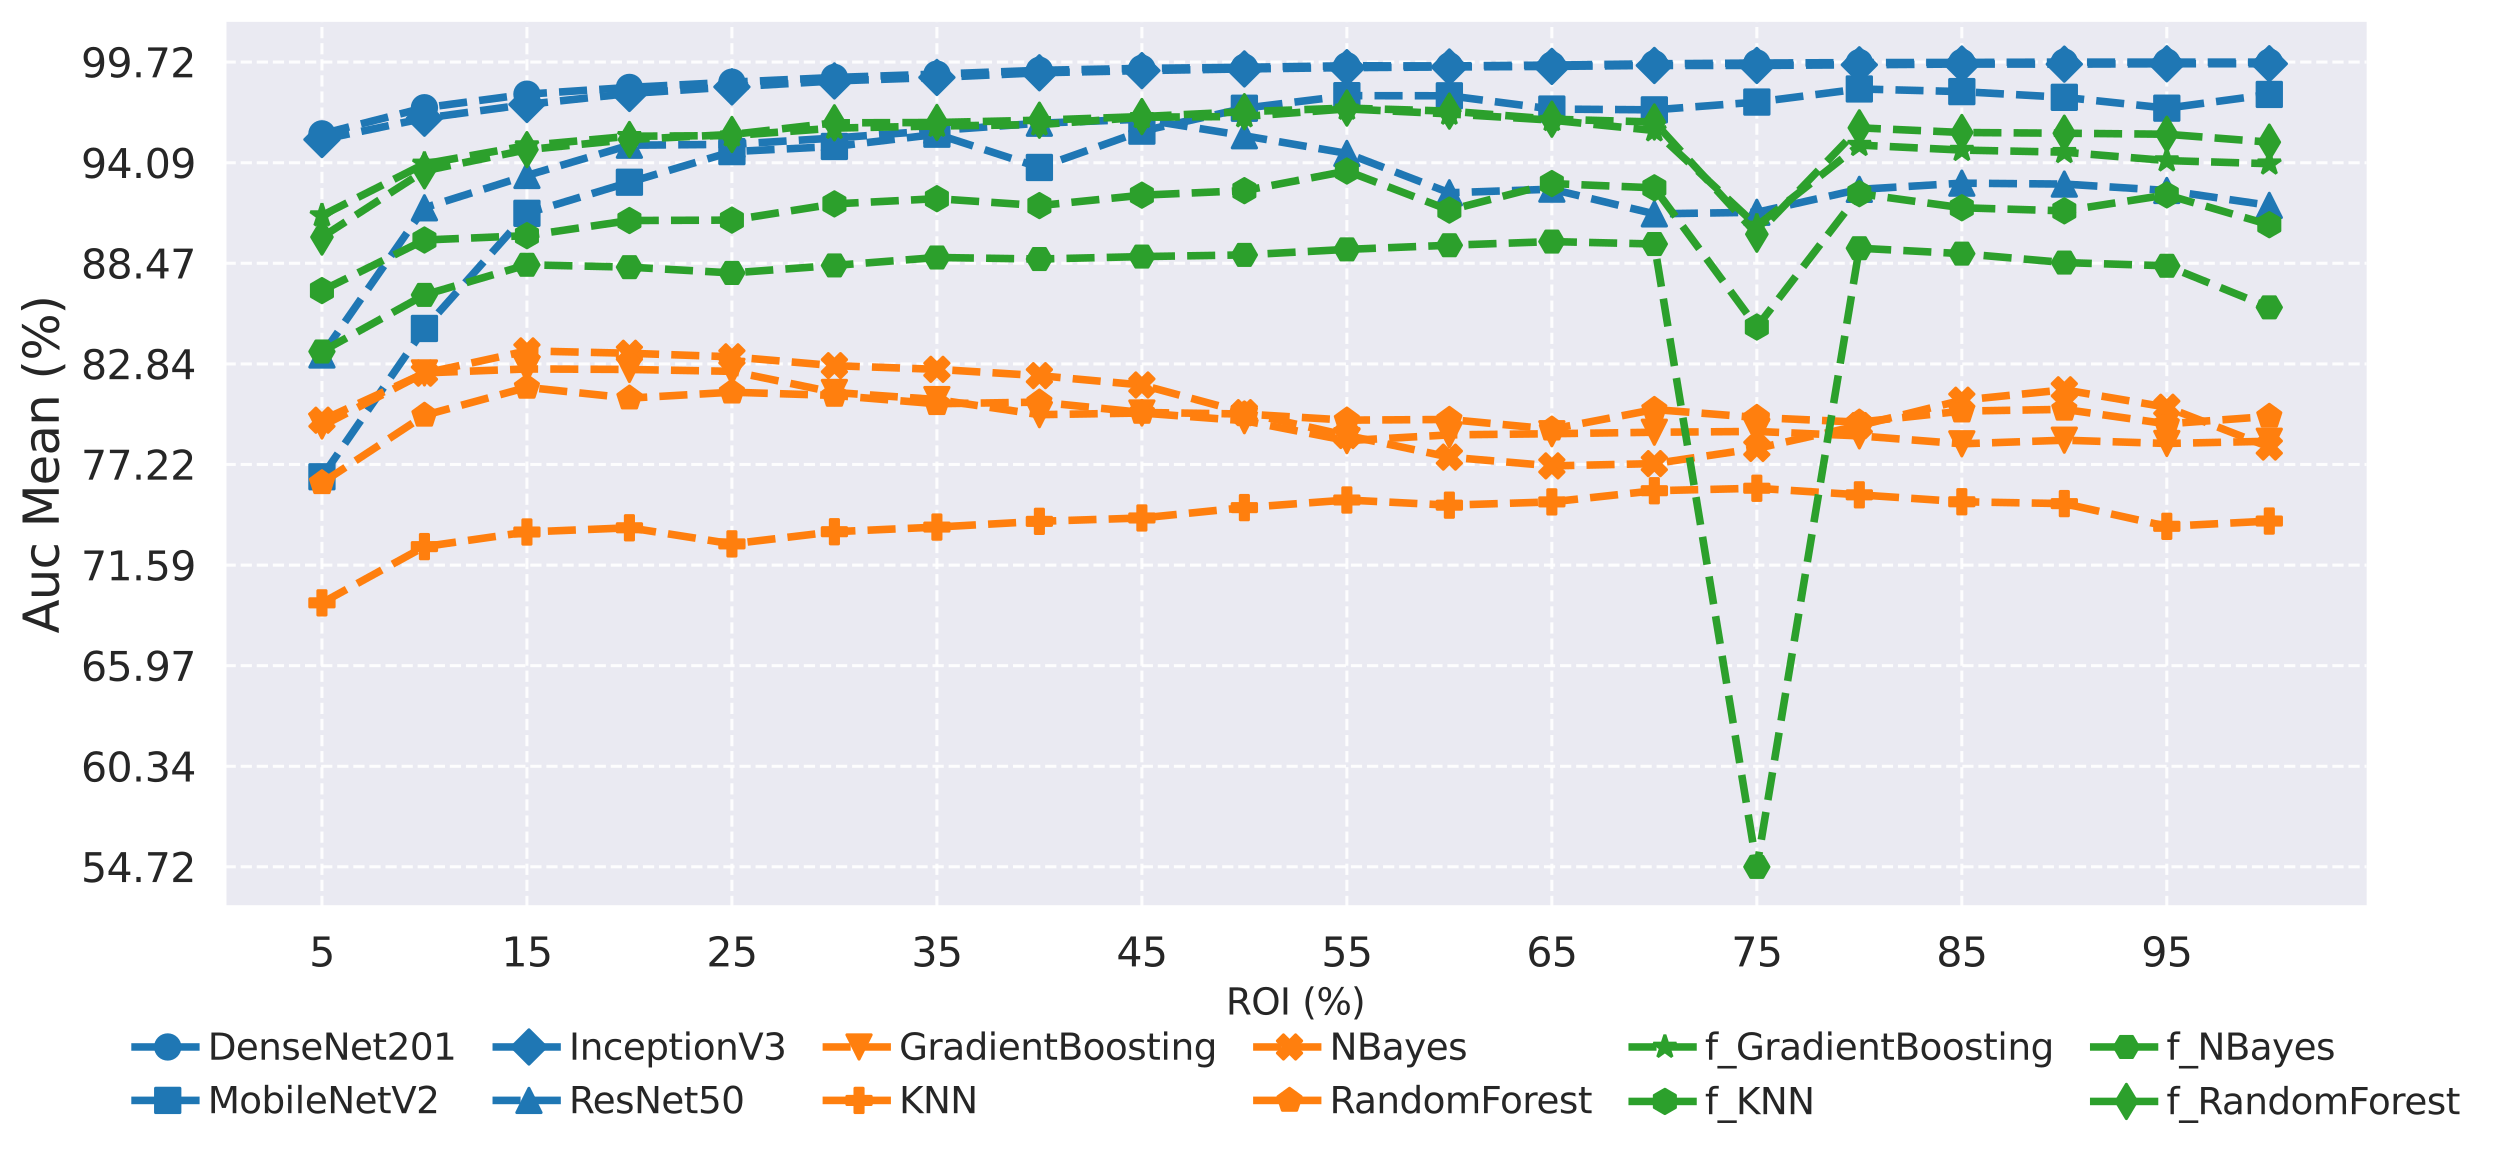 <?xml version="1.0" encoding="utf-8" standalone="no"?>
<!DOCTYPE svg PUBLIC "-//W3C//DTD SVG 1.1//EN"
  "http://www.w3.org/Graphics/SVG/1.1/DTD/svg11.dtd">
<svg xmlns:xlink="http://www.w3.org/1999/xlink" width="823.496pt" height="383.036pt" viewBox="0 0 823.496 383.036" xmlns="http://www.w3.org/2000/svg" version="1.1">
 <defs>
  <style type="text/css">*{stroke-linejoin: round; stroke-linecap: butt}</style>
 </defs>
 <g id="figure_1">
  <g id="patch_1">
   <path d="M 0 383.036 
L 823.496 383.036 
L 823.496 0 
L 0 0 
z
" style="fill: #ffffff"/>
  </g>
  <g id="axes_1">
   <g id="patch_2">
    <path d="M 73.974 298.8 
L 779.574 298.8 
L 779.574 7.2 
L 73.974 7.2 
z
" style="fill: #eaeaf2"/>
   </g>
   <g id="matplotlib.axis_1">
    <g id="xtick_1">
     <g id="line2d_1">
      <path d="M 106.047 298.8 
L 106.047 7.2 
" clip-path="url(#p0cbf8a988a)" style="fill: none; stroke-dasharray: 3.7,1.6; stroke-dashoffset: 0; stroke: #ffffff; stroke-opacity: 0.9"/>
     </g>
     <g id="text_1">
      <!-- 5 -->
      <g style="fill: #262626" transform="translate(101.848 318.33) scale(0.132 -0.132)">
       <defs>
        <path id="DejaVuSans-35" d="M 691 4666 
L 3169 4666 
L 3169 4134 
L 1269 4134 
L 1269 2991 
Q 1406 3038 1543 3061 
Q 1681 3084 1819 3084 
Q 2600 3084 3056 2656 
Q 3513 2228 3513 1497 
Q 3513 744 3044 326 
Q 2575 -91 1722 -91 
Q 1428 -91 1123 -41 
Q 819 9 494 109 
L 494 744 
Q 775 591 1075 516 
Q 1375 441 1709 441 
Q 2250 441 2565 725 
Q 2881 1009 2881 1497 
Q 2881 1984 2565 2268 
Q 2250 2553 1709 2553 
Q 1456 2553 1204 2497 
Q 953 2441 691 2322 
L 691 4666 
z
" transform="scale(0.016)"/>
       </defs>
       <use xlink:href="#DejaVuSans-35"/>
      </g>
     </g>
    </g>
    <g id="xtick_2">
     <g id="line2d_2">
      <path d="M 173.568 298.8 
L 173.568 7.2 
" clip-path="url(#p0cbf8a988a)" style="fill: none; stroke-dasharray: 3.7,1.6; stroke-dashoffset: 0; stroke: #ffffff; stroke-opacity: 0.9"/>
     </g>
     <g id="text_2">
      <!-- 15 -->
      <g style="fill: #262626" transform="translate(165.17 318.33) scale(0.132 -0.132)">
       <defs>
        <path id="DejaVuSans-31" d="M 794 531 
L 1825 531 
L 1825 4091 
L 703 3866 
L 703 4441 
L 1819 4666 
L 2450 4666 
L 2450 531 
L 3481 531 
L 3481 0 
L 794 0 
L 794 531 
z
" transform="scale(0.016)"/>
       </defs>
       <use xlink:href="#DejaVuSans-31"/>
       <use xlink:href="#DejaVuSans-35" x="63.623"/>
      </g>
     </g>
    </g>
    <g id="xtick_3">
     <g id="line2d_3">
      <path d="M 241.09 298.8 
L 241.09 7.2 
" clip-path="url(#p0cbf8a988a)" style="fill: none; stroke-dasharray: 3.7,1.6; stroke-dashoffset: 0; stroke: #ffffff; stroke-opacity: 0.9"/>
     </g>
     <g id="text_3">
      <!-- 25 -->
      <g style="fill: #262626" transform="translate(232.691 318.33) scale(0.132 -0.132)">
       <defs>
        <path id="DejaVuSans-32" d="M 1228 531 
L 3431 531 
L 3431 0 
L 469 0 
L 469 531 
Q 828 903 1448 1529 
Q 2069 2156 2228 2338 
Q 2531 2678 2651 2914 
Q 2772 3150 2772 3378 
Q 2772 3750 2511 3984 
Q 2250 4219 1831 4219 
Q 1534 4219 1204 4116 
Q 875 4013 500 3803 
L 500 4441 
Q 881 4594 1212 4672 
Q 1544 4750 1819 4750 
Q 2544 4750 2975 4387 
Q 3406 4025 3406 3419 
Q 3406 3131 3298 2873 
Q 3191 2616 2906 2266 
Q 2828 2175 2409 1742 
Q 1991 1309 1228 531 
z
" transform="scale(0.016)"/>
       </defs>
       <use xlink:href="#DejaVuSans-32"/>
       <use xlink:href="#DejaVuSans-35" x="63.623"/>
      </g>
     </g>
    </g>
    <g id="xtick_4">
     <g id="line2d_4">
      <path d="M 308.611 298.8 
L 308.611 7.2 
" clip-path="url(#p0cbf8a988a)" style="fill: none; stroke-dasharray: 3.7,1.6; stroke-dashoffset: 0; stroke: #ffffff; stroke-opacity: 0.9"/>
     </g>
     <g id="text_4">
      <!-- 35 -->
      <g style="fill: #262626" transform="translate(300.213 318.33) scale(0.132 -0.132)">
       <defs>
        <path id="DejaVuSans-33" d="M 2597 2516 
Q 3050 2419 3304 2112 
Q 3559 1806 3559 1356 
Q 3559 666 3084 287 
Q 2609 -91 1734 -91 
Q 1441 -91 1130 -33 
Q 819 25 488 141 
L 488 750 
Q 750 597 1062 519 
Q 1375 441 1716 441 
Q 2309 441 2620 675 
Q 2931 909 2931 1356 
Q 2931 1769 2642 2001 
Q 2353 2234 1838 2234 
L 1294 2234 
L 1294 2753 
L 1863 2753 
Q 2328 2753 2575 2939 
Q 2822 3125 2822 3475 
Q 2822 3834 2567 4026 
Q 2313 4219 1838 4219 
Q 1578 4219 1281 4162 
Q 984 4106 628 3988 
L 628 4550 
Q 988 4650 1302 4700 
Q 1616 4750 1894 4750 
Q 2613 4750 3031 4423 
Q 3450 4097 3450 3541 
Q 3450 3153 3228 2886 
Q 3006 2619 2597 2516 
z
" transform="scale(0.016)"/>
       </defs>
       <use xlink:href="#DejaVuSans-33"/>
       <use xlink:href="#DejaVuSans-35" x="63.623"/>
      </g>
     </g>
    </g>
    <g id="xtick_5">
     <g id="line2d_5">
      <path d="M 376.133 298.8 
L 376.133 7.2 
" clip-path="url(#p0cbf8a988a)" style="fill: none; stroke-dasharray: 3.7,1.6; stroke-dashoffset: 0; stroke: #ffffff; stroke-opacity: 0.9"/>
     </g>
     <g id="text_5">
      <!-- 45 -->
      <g style="fill: #262626" transform="translate(367.734 318.33) scale(0.132 -0.132)">
       <defs>
        <path id="DejaVuSans-34" d="M 2419 4116 
L 825 1625 
L 2419 1625 
L 2419 4116 
z
M 2253 4666 
L 3047 4666 
L 3047 1625 
L 3713 1625 
L 3713 1100 
L 3047 1100 
L 3047 0 
L 2419 0 
L 2419 1100 
L 313 1100 
L 313 1709 
L 2253 4666 
z
" transform="scale(0.016)"/>
       </defs>
       <use xlink:href="#DejaVuSans-34"/>
       <use xlink:href="#DejaVuSans-35" x="63.623"/>
      </g>
     </g>
    </g>
    <g id="xtick_6">
     <g id="line2d_6">
      <path d="M 443.655 298.8 
L 443.655 7.2 
" clip-path="url(#p0cbf8a988a)" style="fill: none; stroke-dasharray: 3.7,1.6; stroke-dashoffset: 0; stroke: #ffffff; stroke-opacity: 0.9"/>
     </g>
     <g id="text_6">
      <!-- 55 -->
      <g style="fill: #262626" transform="translate(435.256 318.33) scale(0.132 -0.132)">
       <use xlink:href="#DejaVuSans-35"/>
       <use xlink:href="#DejaVuSans-35" x="63.623"/>
      </g>
     </g>
    </g>
    <g id="xtick_7">
     <g id="line2d_7">
      <path d="M 511.176 298.8 
L 511.176 7.2 
" clip-path="url(#p0cbf8a988a)" style="fill: none; stroke-dasharray: 3.7,1.6; stroke-dashoffset: 0; stroke: #ffffff; stroke-opacity: 0.9"/>
     </g>
     <g id="text_7">
      <!-- 65 -->
      <g style="fill: #262626" transform="translate(502.778 318.33) scale(0.132 -0.132)">
       <defs>
        <path id="DejaVuSans-36" d="M 2113 2584 
Q 1688 2584 1439 2293 
Q 1191 2003 1191 1497 
Q 1191 994 1439 701 
Q 1688 409 2113 409 
Q 2538 409 2786 701 
Q 3034 994 3034 1497 
Q 3034 2003 2786 2293 
Q 2538 2584 2113 2584 
z
M 3366 4563 
L 3366 3988 
Q 3128 4100 2886 4159 
Q 2644 4219 2406 4219 
Q 1781 4219 1451 3797 
Q 1122 3375 1075 2522 
Q 1259 2794 1537 2939 
Q 1816 3084 2150 3084 
Q 2853 3084 3261 2657 
Q 3669 2231 3669 1497 
Q 3669 778 3244 343 
Q 2819 -91 2113 -91 
Q 1303 -91 875 529 
Q 447 1150 447 2328 
Q 447 3434 972 4092 
Q 1497 4750 2381 4750 
Q 2619 4750 2861 4703 
Q 3103 4656 3366 4563 
z
" transform="scale(0.016)"/>
       </defs>
       <use xlink:href="#DejaVuSans-36"/>
       <use xlink:href="#DejaVuSans-35" x="63.623"/>
      </g>
     </g>
    </g>
    <g id="xtick_8">
     <g id="line2d_8">
      <path d="M 578.698 298.8 
L 578.698 7.2 
" clip-path="url(#p0cbf8a988a)" style="fill: none; stroke-dasharray: 3.7,1.6; stroke-dashoffset: 0; stroke: #ffffff; stroke-opacity: 0.9"/>
     </g>
     <g id="text_8">
      <!-- 75 -->
      <g style="fill: #262626" transform="translate(570.299 318.33) scale(0.132 -0.132)">
       <defs>
        <path id="DejaVuSans-37" d="M 525 4666 
L 3525 4666 
L 3525 4397 
L 1831 0 
L 1172 0 
L 2766 4134 
L 525 4134 
L 525 4666 
z
" transform="scale(0.016)"/>
       </defs>
       <use xlink:href="#DejaVuSans-37"/>
       <use xlink:href="#DejaVuSans-35" x="63.623"/>
      </g>
     </g>
    </g>
    <g id="xtick_9">
     <g id="line2d_9">
      <path d="M 646.219 298.8 
L 646.219 7.2 
" clip-path="url(#p0cbf8a988a)" style="fill: none; stroke-dasharray: 3.7,1.6; stroke-dashoffset: 0; stroke: #ffffff; stroke-opacity: 0.9"/>
     </g>
     <g id="text_9">
      <!-- 85 -->
      <g style="fill: #262626" transform="translate(637.821 318.33) scale(0.132 -0.132)">
       <defs>
        <path id="DejaVuSans-38" d="M 2034 2216 
Q 1584 2216 1326 1975 
Q 1069 1734 1069 1313 
Q 1069 891 1326 650 
Q 1584 409 2034 409 
Q 2484 409 2743 651 
Q 3003 894 3003 1313 
Q 3003 1734 2745 1975 
Q 2488 2216 2034 2216 
z
M 1403 2484 
Q 997 2584 770 2862 
Q 544 3141 544 3541 
Q 544 4100 942 4425 
Q 1341 4750 2034 4750 
Q 2731 4750 3128 4425 
Q 3525 4100 3525 3541 
Q 3525 3141 3298 2862 
Q 3072 2584 2669 2484 
Q 3125 2378 3379 2068 
Q 3634 1759 3634 1313 
Q 3634 634 3220 271 
Q 2806 -91 2034 -91 
Q 1263 -91 848 271 
Q 434 634 434 1313 
Q 434 1759 690 2068 
Q 947 2378 1403 2484 
z
M 1172 3481 
Q 1172 3119 1398 2916 
Q 1625 2713 2034 2713 
Q 2441 2713 2670 2916 
Q 2900 3119 2900 3481 
Q 2900 3844 2670 4047 
Q 2441 4250 2034 4250 
Q 1625 4250 1398 4047 
Q 1172 3844 1172 3481 
z
" transform="scale(0.016)"/>
       </defs>
       <use xlink:href="#DejaVuSans-38"/>
       <use xlink:href="#DejaVuSans-35" x="63.623"/>
      </g>
     </g>
    </g>
    <g id="xtick_10">
     <g id="line2d_10">
      <path d="M 713.741 298.8 
L 713.741 7.2 
" clip-path="url(#p0cbf8a988a)" style="fill: none; stroke-dasharray: 3.7,1.6; stroke-dashoffset: 0; stroke: #ffffff; stroke-opacity: 0.9"/>
     </g>
     <g id="text_10">
      <!-- 95 -->
      <g style="fill: #262626" transform="translate(705.342 318.33) scale(0.132 -0.132)">
       <defs>
        <path id="DejaVuSans-39" d="M 703 97 
L 703 672 
Q 941 559 1184 500 
Q 1428 441 1663 441 
Q 2288 441 2617 861 
Q 2947 1281 2994 2138 
Q 2813 1869 2534 1725 
Q 2256 1581 1919 1581 
Q 1219 1581 811 2004 
Q 403 2428 403 3163 
Q 403 3881 828 4315 
Q 1253 4750 1959 4750 
Q 2769 4750 3195 4129 
Q 3622 3509 3622 2328 
Q 3622 1225 3098 567 
Q 2575 -91 1691 -91 
Q 1453 -91 1209 -44 
Q 966 3 703 97 
z
M 1959 2075 
Q 2384 2075 2632 2365 
Q 2881 2656 2881 3163 
Q 2881 3666 2632 3958 
Q 2384 4250 1959 4250 
Q 1534 4250 1286 3958 
Q 1038 3666 1038 3163 
Q 1038 2656 1286 2365 
Q 1534 2075 1959 2075 
z
" transform="scale(0.016)"/>
       </defs>
       <use xlink:href="#DejaVuSans-39"/>
       <use xlink:href="#DejaVuSans-35" x="63.623"/>
      </g>
     </g>
    </g>
    <g id="text_11">
     <!-- ROI (%) -->
     <g style="fill: #262626" transform="translate(403.822 334.193) scale(0.12 -0.12)">
      <defs>
       <path id="DejaVuSans-52" d="M 2841 2188 
Q 3044 2119 3236 1894 
Q 3428 1669 3622 1275 
L 4263 0 
L 3584 0 
L 2988 1197 
Q 2756 1666 2539 1819 
Q 2322 1972 1947 1972 
L 1259 1972 
L 1259 0 
L 628 0 
L 628 4666 
L 2053 4666 
Q 2853 4666 3247 4331 
Q 3641 3997 3641 3322 
Q 3641 2881 3436 2590 
Q 3231 2300 2841 2188 
z
M 1259 4147 
L 1259 2491 
L 2053 2491 
Q 2509 2491 2742 2702 
Q 2975 2913 2975 3322 
Q 2975 3731 2742 3939 
Q 2509 4147 2053 4147 
L 1259 4147 
z
" transform="scale(0.016)"/>
       <path id="DejaVuSans-4f" d="M 2522 4238 
Q 1834 4238 1429 3725 
Q 1025 3213 1025 2328 
Q 1025 1447 1429 934 
Q 1834 422 2522 422 
Q 3209 422 3611 934 
Q 4013 1447 4013 2328 
Q 4013 3213 3611 3725 
Q 3209 4238 2522 4238 
z
M 2522 4750 
Q 3503 4750 4090 4092 
Q 4678 3434 4678 2328 
Q 4678 1225 4090 567 
Q 3503 -91 2522 -91 
Q 1538 -91 948 565 
Q 359 1222 359 2328 
Q 359 3434 948 4092 
Q 1538 4750 2522 4750 
z
" transform="scale(0.016)"/>
       <path id="DejaVuSans-49" d="M 628 4666 
L 1259 4666 
L 1259 0 
L 628 0 
L 628 4666 
z
" transform="scale(0.016)"/>
       <path id="DejaVuSans-20" transform="scale(0.016)"/>
       <path id="DejaVuSans-28" d="M 1984 4856 
Q 1566 4138 1362 3434 
Q 1159 2731 1159 2009 
Q 1159 1288 1364 580 
Q 1569 -128 1984 -844 
L 1484 -844 
Q 1016 -109 783 600 
Q 550 1309 550 2009 
Q 550 2706 781 3412 
Q 1013 4119 1484 4856 
L 1984 4856 
z
" transform="scale(0.016)"/>
       <path id="DejaVuSans-25" d="M 4653 2053 
Q 4381 2053 4226 1822 
Q 4072 1591 4072 1178 
Q 4072 772 4226 539 
Q 4381 306 4653 306 
Q 4919 306 5073 539 
Q 5228 772 5228 1178 
Q 5228 1588 5073 1820 
Q 4919 2053 4653 2053 
z
M 4653 2450 
Q 5147 2450 5437 2106 
Q 5728 1763 5728 1178 
Q 5728 594 5436 251 
Q 5144 -91 4653 -91 
Q 4153 -91 3862 251 
Q 3572 594 3572 1178 
Q 3572 1766 3864 2108 
Q 4156 2450 4653 2450 
z
M 1428 4353 
Q 1159 4353 1004 4120 
Q 850 3888 850 3481 
Q 850 3069 1003 2837 
Q 1156 2606 1428 2606 
Q 1700 2606 1854 2837 
Q 2009 3069 2009 3481 
Q 2009 3884 1853 4118 
Q 1697 4353 1428 4353 
z
M 4250 4750 
L 4750 4750 
L 1831 -91 
L 1331 -91 
L 4250 4750 
z
M 1428 4750 
Q 1922 4750 2215 4408 
Q 2509 4066 2509 3481 
Q 2509 2891 2217 2550 
Q 1925 2209 1428 2209 
Q 931 2209 642 2551 
Q 353 2894 353 3481 
Q 353 4063 643 4406 
Q 934 4750 1428 4750 
z
" transform="scale(0.016)"/>
       <path id="DejaVuSans-29" d="M 513 4856 
L 1013 4856 
Q 1481 4119 1714 3412 
Q 1947 2706 1947 2009 
Q 1947 1309 1714 600 
Q 1481 -109 1013 -844 
L 513 -844 
Q 928 -128 1133 580 
Q 1338 1288 1338 2009 
Q 1338 2731 1133 3434 
Q 928 4138 513 4856 
z
" transform="scale(0.016)"/>
      </defs>
      <use xlink:href="#DejaVuSans-52"/>
      <use xlink:href="#DejaVuSans-4f" x="69.482"/>
      <use xlink:href="#DejaVuSans-49" x="148.193"/>
      <use xlink:href="#DejaVuSans-20" x="177.686"/>
      <use xlink:href="#DejaVuSans-28" x="209.473"/>
      <use xlink:href="#DejaVuSans-25" x="248.486"/>
      <use xlink:href="#DejaVuSans-29" x="343.506"/>
     </g>
    </g>
   </g>
   <g id="matplotlib.axis_2">
    <g id="ytick_1">
     <g id="line2d_11">
      <path d="M 73.974 285.528 
L 779.574 285.528 
" clip-path="url(#p0cbf8a988a)" style="fill: none; stroke-dasharray: 3.7,1.6; stroke-dashoffset: 0; stroke: #ffffff; stroke-opacity: 0.9"/>
     </g>
     <g id="text_12">
      <!-- 54.72 -->
      <g style="fill: #262626" transform="translate(26.685 290.543) scale(0.132 -0.132)">
       <defs>
        <path id="DejaVuSans-2e" d="M 684 794 
L 1344 794 
L 1344 0 
L 684 0 
L 684 794 
z
" transform="scale(0.016)"/>
       </defs>
       <use xlink:href="#DejaVuSans-35"/>
       <use xlink:href="#DejaVuSans-34" x="63.623"/>
       <use xlink:href="#DejaVuSans-2e" x="127.246"/>
       <use xlink:href="#DejaVuSans-37" x="159.033"/>
       <use xlink:href="#DejaVuSans-32" x="222.656"/>
      </g>
     </g>
    </g>
    <g id="ytick_2">
     <g id="line2d_12">
      <path d="M 73.974 252.422 
L 779.574 252.422 
" clip-path="url(#p0cbf8a988a)" style="fill: none; stroke-dasharray: 3.7,1.6; stroke-dashoffset: 0; stroke: #ffffff; stroke-opacity: 0.9"/>
     </g>
     <g id="text_13">
      <!-- 60.34 -->
      <g style="fill: #262626" transform="translate(26.685 257.437) scale(0.132 -0.132)">
       <defs>
        <path id="DejaVuSans-30" d="M 2034 4250 
Q 1547 4250 1301 3770 
Q 1056 3291 1056 2328 
Q 1056 1369 1301 889 
Q 1547 409 2034 409 
Q 2525 409 2770 889 
Q 3016 1369 3016 2328 
Q 3016 3291 2770 3770 
Q 2525 4250 2034 4250 
z
M 2034 4750 
Q 2819 4750 3233 4129 
Q 3647 3509 3647 2328 
Q 3647 1150 3233 529 
Q 2819 -91 2034 -91 
Q 1250 -91 836 529 
Q 422 1150 422 2328 
Q 422 3509 836 4129 
Q 1250 4750 2034 4750 
z
" transform="scale(0.016)"/>
       </defs>
       <use xlink:href="#DejaVuSans-36"/>
       <use xlink:href="#DejaVuSans-30" x="63.623"/>
       <use xlink:href="#DejaVuSans-2e" x="127.246"/>
       <use xlink:href="#DejaVuSans-33" x="159.033"/>
       <use xlink:href="#DejaVuSans-34" x="222.656"/>
      </g>
     </g>
    </g>
    <g id="ytick_3">
     <g id="line2d_13">
      <path d="M 73.974 219.258 
L 779.574 219.258 
" clip-path="url(#p0cbf8a988a)" style="fill: none; stroke-dasharray: 3.7,1.6; stroke-dashoffset: 0; stroke: #ffffff; stroke-opacity: 0.9"/>
     </g>
     <g id="text_14">
      <!-- 65.97 -->
      <g style="fill: #262626" transform="translate(26.685 224.273) scale(0.132 -0.132)">
       <use xlink:href="#DejaVuSans-36"/>
       <use xlink:href="#DejaVuSans-35" x="63.623"/>
       <use xlink:href="#DejaVuSans-2e" x="127.246"/>
       <use xlink:href="#DejaVuSans-39" x="159.033"/>
       <use xlink:href="#DejaVuSans-37" x="222.656"/>
      </g>
     </g>
    </g>
    <g id="ytick_4">
     <g id="line2d_14">
      <path d="M 73.974 186.152 
L 779.574 186.152 
" clip-path="url(#p0cbf8a988a)" style="fill: none; stroke-dasharray: 3.7,1.6; stroke-dashoffset: 0; stroke: #ffffff; stroke-opacity: 0.9"/>
     </g>
     <g id="text_15">
      <!-- 71.59 -->
      <g style="fill: #262626" transform="translate(26.685 191.167) scale(0.132 -0.132)">
       <use xlink:href="#DejaVuSans-37"/>
       <use xlink:href="#DejaVuSans-31" x="63.623"/>
       <use xlink:href="#DejaVuSans-2e" x="127.246"/>
       <use xlink:href="#DejaVuSans-35" x="159.033"/>
       <use xlink:href="#DejaVuSans-39" x="222.656"/>
      </g>
     </g>
    </g>
    <g id="ytick_5">
     <g id="line2d_15">
      <path d="M 73.974 152.988 
L 779.574 152.988 
" clip-path="url(#p0cbf8a988a)" style="fill: none; stroke-dasharray: 3.7,1.6; stroke-dashoffset: 0; stroke: #ffffff; stroke-opacity: 0.9"/>
     </g>
     <g id="text_16">
      <!-- 77.22 -->
      <g style="fill: #262626" transform="translate(26.685 158.003) scale(0.132 -0.132)">
       <use xlink:href="#DejaVuSans-37"/>
       <use xlink:href="#DejaVuSans-37" x="63.623"/>
       <use xlink:href="#DejaVuSans-2e" x="127.246"/>
       <use xlink:href="#DejaVuSans-32" x="159.033"/>
       <use xlink:href="#DejaVuSans-32" x="222.656"/>
      </g>
     </g>
    </g>
    <g id="ytick_6">
     <g id="line2d_16">
      <path d="M 73.974 119.883 
L 779.574 119.883 
" clip-path="url(#p0cbf8a988a)" style="fill: none; stroke-dasharray: 3.7,1.6; stroke-dashoffset: 0; stroke: #ffffff; stroke-opacity: 0.9"/>
     </g>
     <g id="text_17">
      <!-- 82.84 -->
      <g style="fill: #262626" transform="translate(26.685 124.898) scale(0.132 -0.132)">
       <use xlink:href="#DejaVuSans-38"/>
       <use xlink:href="#DejaVuSans-32" x="63.623"/>
       <use xlink:href="#DejaVuSans-2e" x="127.246"/>
       <use xlink:href="#DejaVuSans-38" x="159.033"/>
       <use xlink:href="#DejaVuSans-34" x="222.656"/>
      </g>
     </g>
    </g>
    <g id="ytick_7">
     <g id="line2d_17">
      <path d="M 73.974 86.718 
L 779.574 86.718 
" clip-path="url(#p0cbf8a988a)" style="fill: none; stroke-dasharray: 3.7,1.6; stroke-dashoffset: 0; stroke: #ffffff; stroke-opacity: 0.9"/>
     </g>
     <g id="text_18">
      <!-- 88.47 -->
      <g style="fill: #262626" transform="translate(26.685 91.733) scale(0.132 -0.132)">
       <use xlink:href="#DejaVuSans-38"/>
       <use xlink:href="#DejaVuSans-38" x="63.623"/>
       <use xlink:href="#DejaVuSans-2e" x="127.246"/>
       <use xlink:href="#DejaVuSans-34" x="159.033"/>
       <use xlink:href="#DejaVuSans-37" x="222.656"/>
      </g>
     </g>
    </g>
    <g id="ytick_8">
     <g id="line2d_18">
      <path d="M 73.974 53.613 
L 779.574 53.613 
" clip-path="url(#p0cbf8a988a)" style="fill: none; stroke-dasharray: 3.7,1.6; stroke-dashoffset: 0; stroke: #ffffff; stroke-opacity: 0.9"/>
     </g>
     <g id="text_19">
      <!-- 94.09 -->
      <g style="fill: #262626" transform="translate(26.685 58.628) scale(0.132 -0.132)">
       <use xlink:href="#DejaVuSans-39"/>
       <use xlink:href="#DejaVuSans-34" x="63.623"/>
       <use xlink:href="#DejaVuSans-2e" x="127.246"/>
       <use xlink:href="#DejaVuSans-30" x="159.033"/>
       <use xlink:href="#DejaVuSans-39" x="222.656"/>
      </g>
     </g>
    </g>
    <g id="ytick_9">
     <g id="line2d_19">
      <path d="M 73.974 20.448 
L 779.574 20.448 
" clip-path="url(#p0cbf8a988a)" style="fill: none; stroke-dasharray: 3.7,1.6; stroke-dashoffset: 0; stroke: #ffffff; stroke-opacity: 0.9"/>
     </g>
     <g id="text_20">
      <!-- 99.72 -->
      <g style="fill: #262626" transform="translate(26.685 25.463) scale(0.132 -0.132)">
       <use xlink:href="#DejaVuSans-39"/>
       <use xlink:href="#DejaVuSans-39" x="63.623"/>
       <use xlink:href="#DejaVuSans-2e" x="127.246"/>
       <use xlink:href="#DejaVuSans-37" x="159.033"/>
       <use xlink:href="#DejaVuSans-32" x="222.656"/>
      </g>
     </g>
    </g>
    <g id="text_21">
     <!-- Auc Mean (%) -->
     <g style="fill: #262626" transform="translate(19.358 208.667) rotate(-90) scale(0.16 -0.16)">
      <defs>
       <path id="DejaVuSans-41" d="M 2188 4044 
L 1331 1722 
L 3047 1722 
L 2188 4044 
z
M 1831 4666 
L 2547 4666 
L 4325 0 
L 3669 0 
L 3244 1197 
L 1141 1197 
L 716 0 
L 50 0 
L 1831 4666 
z
" transform="scale(0.016)"/>
       <path id="DejaVuSans-75" d="M 544 1381 
L 544 3500 
L 1119 3500 
L 1119 1403 
Q 1119 906 1312 657 
Q 1506 409 1894 409 
Q 2359 409 2629 706 
Q 2900 1003 2900 1516 
L 2900 3500 
L 3475 3500 
L 3475 0 
L 2900 0 
L 2900 538 
Q 2691 219 2414 64 
Q 2138 -91 1772 -91 
Q 1169 -91 856 284 
Q 544 659 544 1381 
z
M 1991 3584 
L 1991 3584 
z
" transform="scale(0.016)"/>
       <path id="DejaVuSans-63" d="M 3122 3366 
L 3122 2828 
Q 2878 2963 2633 3030 
Q 2388 3097 2138 3097 
Q 1578 3097 1268 2742 
Q 959 2388 959 1747 
Q 959 1106 1268 751 
Q 1578 397 2138 397 
Q 2388 397 2633 464 
Q 2878 531 3122 666 
L 3122 134 
Q 2881 22 2623 -34 
Q 2366 -91 2075 -91 
Q 1284 -91 818 406 
Q 353 903 353 1747 
Q 353 2603 823 3093 
Q 1294 3584 2113 3584 
Q 2378 3584 2631 3529 
Q 2884 3475 3122 3366 
z
" transform="scale(0.016)"/>
       <path id="DejaVuSans-4d" d="M 628 4666 
L 1569 4666 
L 2759 1491 
L 3956 4666 
L 4897 4666 
L 4897 0 
L 4281 0 
L 4281 4097 
L 3078 897 
L 2444 897 
L 1241 4097 
L 1241 0 
L 628 0 
L 628 4666 
z
" transform="scale(0.016)"/>
       <path id="DejaVuSans-65" d="M 3597 1894 
L 3597 1613 
L 953 1613 
Q 991 1019 1311 708 
Q 1631 397 2203 397 
Q 2534 397 2845 478 
Q 3156 559 3463 722 
L 3463 178 
Q 3153 47 2828 -22 
Q 2503 -91 2169 -91 
Q 1331 -91 842 396 
Q 353 884 353 1716 
Q 353 2575 817 3079 
Q 1281 3584 2069 3584 
Q 2775 3584 3186 3129 
Q 3597 2675 3597 1894 
z
M 3022 2063 
Q 3016 2534 2758 2815 
Q 2500 3097 2075 3097 
Q 1594 3097 1305 2825 
Q 1016 2553 972 2059 
L 3022 2063 
z
" transform="scale(0.016)"/>
       <path id="DejaVuSans-61" d="M 2194 1759 
Q 1497 1759 1228 1600 
Q 959 1441 959 1056 
Q 959 750 1161 570 
Q 1363 391 1709 391 
Q 2188 391 2477 730 
Q 2766 1069 2766 1631 
L 2766 1759 
L 2194 1759 
z
M 3341 1997 
L 3341 0 
L 2766 0 
L 2766 531 
Q 2569 213 2275 61 
Q 1981 -91 1556 -91 
Q 1019 -91 701 211 
Q 384 513 384 1019 
Q 384 1609 779 1909 
Q 1175 2209 1959 2209 
L 2766 2209 
L 2766 2266 
Q 2766 2663 2505 2880 
Q 2244 3097 1772 3097 
Q 1472 3097 1187 3025 
Q 903 2953 641 2809 
L 641 3341 
Q 956 3463 1253 3523 
Q 1550 3584 1831 3584 
Q 2591 3584 2966 3190 
Q 3341 2797 3341 1997 
z
" transform="scale(0.016)"/>
       <path id="DejaVuSans-6e" d="M 3513 2113 
L 3513 0 
L 2938 0 
L 2938 2094 
Q 2938 2591 2744 2837 
Q 2550 3084 2163 3084 
Q 1697 3084 1428 2787 
Q 1159 2491 1159 1978 
L 1159 0 
L 581 0 
L 581 3500 
L 1159 3500 
L 1159 2956 
Q 1366 3272 1645 3428 
Q 1925 3584 2291 3584 
Q 2894 3584 3203 3211 
Q 3513 2838 3513 2113 
z
" transform="scale(0.016)"/>
      </defs>
      <use xlink:href="#DejaVuSans-41"/>
      <use xlink:href="#DejaVuSans-75" x="68.408"/>
      <use xlink:href="#DejaVuSans-63" x="131.787"/>
      <use xlink:href="#DejaVuSans-20" x="186.768"/>
      <use xlink:href="#DejaVuSans-4d" x="218.555"/>
      <use xlink:href="#DejaVuSans-65" x="304.834"/>
      <use xlink:href="#DejaVuSans-61" x="366.357"/>
      <use xlink:href="#DejaVuSans-6e" x="427.637"/>
      <use xlink:href="#DejaVuSans-20" x="491.016"/>
      <use xlink:href="#DejaVuSans-28" x="522.803"/>
      <use xlink:href="#DejaVuSans-25" x="561.816"/>
      <use xlink:href="#DejaVuSans-29" x="656.836"/>
     </g>
    </g>
   </g>
   <g id="line2d_20">
    <path d="M 106.047 44.085 
L 139.808 35.481 
L 173.568 31.019 
L 207.329 28.794 
L 241.09 27.065 
L 274.851 25.518 
L 308.611 24.409 
L 342.372 23.163 
L 376.133 22.527 
L 409.894 22.158 
L 443.655 21.67 
L 477.415 21.71 
L 511.176 21.435 
L 544.937 21.008 
L 578.698 20.763 
L 612.458 20.614 
L 646.219 20.565 
L 679.98 20.455 
L 713.741 20.464 
L 747.501 20.476 
" clip-path="url(#p0cbf8a988a)" style="fill: none; stroke-dasharray: 9.25,4; stroke-dashoffset: 0; stroke: #1f77b4; stroke-width: 2.5"/>
    <defs>
     <path id="m6a12680021" d="M 0 4 
C 1.061 4 2.078 3.579 2.828 2.828 
C 3.579 2.078 4 1.061 4 0 
C 4 -1.061 3.579 -2.078 2.828 -2.828 
C 2.078 -3.579 1.061 -4 0 -4 
C -1.061 -4 -2.078 -3.579 -2.828 -2.828 
C -3.579 -2.078 -4 -1.061 -4 0 
C -4 1.061 -3.579 2.078 -2.828 2.828 
C -2.078 3.579 -1.061 4 0 4 
z
" style="stroke: #1f77b4"/>
    </defs>
    <g clip-path="url(#p0cbf8a988a)">
     <use xlink:href="#m6a12680021" x="106.047" y="44.085" style="fill: #1f77b4; stroke: #1f77b4"/>
     <use xlink:href="#m6a12680021" x="139.808" y="35.481" style="fill: #1f77b4; stroke: #1f77b4"/>
     <use xlink:href="#m6a12680021" x="173.568" y="31.019" style="fill: #1f77b4; stroke: #1f77b4"/>
     <use xlink:href="#m6a12680021" x="207.329" y="28.794" style="fill: #1f77b4; stroke: #1f77b4"/>
     <use xlink:href="#m6a12680021" x="241.09" y="27.065" style="fill: #1f77b4; stroke: #1f77b4"/>
     <use xlink:href="#m6a12680021" x="274.851" y="25.518" style="fill: #1f77b4; stroke: #1f77b4"/>
     <use xlink:href="#m6a12680021" x="308.611" y="24.409" style="fill: #1f77b4; stroke: #1f77b4"/>
     <use xlink:href="#m6a12680021" x="342.372" y="23.163" style="fill: #1f77b4; stroke: #1f77b4"/>
     <use xlink:href="#m6a12680021" x="376.133" y="22.527" style="fill: #1f77b4; stroke: #1f77b4"/>
     <use xlink:href="#m6a12680021" x="409.894" y="22.158" style="fill: #1f77b4; stroke: #1f77b4"/>
     <use xlink:href="#m6a12680021" x="443.655" y="21.67" style="fill: #1f77b4; stroke: #1f77b4"/>
     <use xlink:href="#m6a12680021" x="477.415" y="21.71" style="fill: #1f77b4; stroke: #1f77b4"/>
     <use xlink:href="#m6a12680021" x="511.176" y="21.435" style="fill: #1f77b4; stroke: #1f77b4"/>
     <use xlink:href="#m6a12680021" x="544.937" y="21.008" style="fill: #1f77b4; stroke: #1f77b4"/>
     <use xlink:href="#m6a12680021" x="578.698" y="20.763" style="fill: #1f77b4; stroke: #1f77b4"/>
     <use xlink:href="#m6a12680021" x="612.458" y="20.614" style="fill: #1f77b4; stroke: #1f77b4"/>
     <use xlink:href="#m6a12680021" x="646.219" y="20.565" style="fill: #1f77b4; stroke: #1f77b4"/>
     <use xlink:href="#m6a12680021" x="679.98" y="20.455" style="fill: #1f77b4; stroke: #1f77b4"/>
     <use xlink:href="#m6a12680021" x="713.741" y="20.464" style="fill: #1f77b4; stroke: #1f77b4"/>
     <use xlink:href="#m6a12680021" x="747.501" y="20.476" style="fill: #1f77b4; stroke: #1f77b4"/>
    </g>
   </g>
   <g id="line2d_21">
    <path d="M 106.047 157.046 
L 139.808 108.193 
L 173.568 70.263 
L 207.329 60.027 
L 241.09 49.946 
L 274.851 48.243 
L 308.611 44.214 
L 342.372 55.154 
L 376.133 43.198 
L 409.894 35.656 
L 443.655 31.51 
L 477.415 31.552 
L 511.176 35.925 
L 544.937 36.182 
L 578.698 33.62 
L 612.458 29.304 
L 646.219 30.18 
L 679.98 32.061 
L 713.741 35.631 
L 747.501 31.107 
" clip-path="url(#p0cbf8a988a)" style="fill: none; stroke-dasharray: 9.25,4; stroke-dashoffset: 0; stroke: #1f77b4; stroke-width: 2.5"/>
    <defs>
     <path id="m196d287b1a" d="M -4 4 
L 4 4 
L 4 -4 
L -4 -4 
z
" style="stroke: #1f77b4; stroke-linejoin: miter"/>
    </defs>
    <g clip-path="url(#p0cbf8a988a)">
     <use xlink:href="#m196d287b1a" x="106.047" y="157.046" style="fill: #1f77b4; stroke: #1f77b4; stroke-linejoin: miter"/>
     <use xlink:href="#m196d287b1a" x="139.808" y="108.193" style="fill: #1f77b4; stroke: #1f77b4; stroke-linejoin: miter"/>
     <use xlink:href="#m196d287b1a" x="173.568" y="70.263" style="fill: #1f77b4; stroke: #1f77b4; stroke-linejoin: miter"/>
     <use xlink:href="#m196d287b1a" x="207.329" y="60.027" style="fill: #1f77b4; stroke: #1f77b4; stroke-linejoin: miter"/>
     <use xlink:href="#m196d287b1a" x="241.09" y="49.946" style="fill: #1f77b4; stroke: #1f77b4; stroke-linejoin: miter"/>
     <use xlink:href="#m196d287b1a" x="274.851" y="48.243" style="fill: #1f77b4; stroke: #1f77b4; stroke-linejoin: miter"/>
     <use xlink:href="#m196d287b1a" x="308.611" y="44.214" style="fill: #1f77b4; stroke: #1f77b4; stroke-linejoin: miter"/>
     <use xlink:href="#m196d287b1a" x="342.372" y="55.154" style="fill: #1f77b4; stroke: #1f77b4; stroke-linejoin: miter"/>
     <use xlink:href="#m196d287b1a" x="376.133" y="43.198" style="fill: #1f77b4; stroke: #1f77b4; stroke-linejoin: miter"/>
     <use xlink:href="#m196d287b1a" x="409.894" y="35.656" style="fill: #1f77b4; stroke: #1f77b4; stroke-linejoin: miter"/>
     <use xlink:href="#m196d287b1a" x="443.655" y="31.51" style="fill: #1f77b4; stroke: #1f77b4; stroke-linejoin: miter"/>
     <use xlink:href="#m196d287b1a" x="477.415" y="31.552" style="fill: #1f77b4; stroke: #1f77b4; stroke-linejoin: miter"/>
     <use xlink:href="#m196d287b1a" x="511.176" y="35.925" style="fill: #1f77b4; stroke: #1f77b4; stroke-linejoin: miter"/>
     <use xlink:href="#m196d287b1a" x="544.937" y="36.182" style="fill: #1f77b4; stroke: #1f77b4; stroke-linejoin: miter"/>
     <use xlink:href="#m196d287b1a" x="578.698" y="33.62" style="fill: #1f77b4; stroke: #1f77b4; stroke-linejoin: miter"/>
     <use xlink:href="#m196d287b1a" x="612.458" y="29.304" style="fill: #1f77b4; stroke: #1f77b4; stroke-linejoin: miter"/>
     <use xlink:href="#m196d287b1a" x="646.219" y="30.18" style="fill: #1f77b4; stroke: #1f77b4; stroke-linejoin: miter"/>
     <use xlink:href="#m196d287b1a" x="679.98" y="32.061" style="fill: #1f77b4; stroke: #1f77b4; stroke-linejoin: miter"/>
     <use xlink:href="#m196d287b1a" x="713.741" y="35.631" style="fill: #1f77b4; stroke: #1f77b4; stroke-linejoin: miter"/>
     <use xlink:href="#m196d287b1a" x="747.501" y="31.107" style="fill: #1f77b4; stroke: #1f77b4; stroke-linejoin: miter"/>
    </g>
   </g>
   <g id="line2d_22">
    <path d="M 106.047 45.962 
L 139.808 38.942 
L 173.568 34.394 
L 207.329 30.784 
L 241.09 28.625 
L 274.851 26.664 
L 308.611 25.511 
L 342.372 23.972 
L 376.133 23.261 
L 409.894 22.704 
L 443.655 22.283 
L 477.415 22.06 
L 511.176 21.882 
L 544.937 21.56 
L 578.698 21.564 
L 612.458 21.345 
L 646.219 21.089 
L 679.98 21.129 
L 713.741 21.006 
L 747.501 20.994 
" clip-path="url(#p0cbf8a988a)" style="fill: none; stroke-dasharray: 9.25,4; stroke-dashoffset: 0; stroke: #1f77b4; stroke-width: 2.5"/>
    <defs>
     <path id="ma1b90e6bba" d="M -0 5.657 
L 5.657 0 
L 0 -5.657 
L -5.657 -0 
z
" style="stroke: #1f77b4; stroke-linejoin: miter"/>
    </defs>
    <g clip-path="url(#p0cbf8a988a)">
     <use xlink:href="#ma1b90e6bba" x="106.047" y="45.962" style="fill: #1f77b4; stroke: #1f77b4; stroke-linejoin: miter"/>
     <use xlink:href="#ma1b90e6bba" x="139.808" y="38.942" style="fill: #1f77b4; stroke: #1f77b4; stroke-linejoin: miter"/>
     <use xlink:href="#ma1b90e6bba" x="173.568" y="34.394" style="fill: #1f77b4; stroke: #1f77b4; stroke-linejoin: miter"/>
     <use xlink:href="#ma1b90e6bba" x="207.329" y="30.784" style="fill: #1f77b4; stroke: #1f77b4; stroke-linejoin: miter"/>
     <use xlink:href="#ma1b90e6bba" x="241.09" y="28.625" style="fill: #1f77b4; stroke: #1f77b4; stroke-linejoin: miter"/>
     <use xlink:href="#ma1b90e6bba" x="274.851" y="26.664" style="fill: #1f77b4; stroke: #1f77b4; stroke-linejoin: miter"/>
     <use xlink:href="#ma1b90e6bba" x="308.611" y="25.511" style="fill: #1f77b4; stroke: #1f77b4; stroke-linejoin: miter"/>
     <use xlink:href="#ma1b90e6bba" x="342.372" y="23.972" style="fill: #1f77b4; stroke: #1f77b4; stroke-linejoin: miter"/>
     <use xlink:href="#ma1b90e6bba" x="376.133" y="23.261" style="fill: #1f77b4; stroke: #1f77b4; stroke-linejoin: miter"/>
     <use xlink:href="#ma1b90e6bba" x="409.894" y="22.704" style="fill: #1f77b4; stroke: #1f77b4; stroke-linejoin: miter"/>
     <use xlink:href="#ma1b90e6bba" x="443.655" y="22.283" style="fill: #1f77b4; stroke: #1f77b4; stroke-linejoin: miter"/>
     <use xlink:href="#ma1b90e6bba" x="477.415" y="22.06" style="fill: #1f77b4; stroke: #1f77b4; stroke-linejoin: miter"/>
     <use xlink:href="#ma1b90e6bba" x="511.176" y="21.882" style="fill: #1f77b4; stroke: #1f77b4; stroke-linejoin: miter"/>
     <use xlink:href="#ma1b90e6bba" x="544.937" y="21.56" style="fill: #1f77b4; stroke: #1f77b4; stroke-linejoin: miter"/>
     <use xlink:href="#ma1b90e6bba" x="578.698" y="21.564" style="fill: #1f77b4; stroke: #1f77b4; stroke-linejoin: miter"/>
     <use xlink:href="#ma1b90e6bba" x="612.458" y="21.345" style="fill: #1f77b4; stroke: #1f77b4; stroke-linejoin: miter"/>
     <use xlink:href="#ma1b90e6bba" x="646.219" y="21.089" style="fill: #1f77b4; stroke: #1f77b4; stroke-linejoin: miter"/>
     <use xlink:href="#ma1b90e6bba" x="679.98" y="21.129" style="fill: #1f77b4; stroke: #1f77b4; stroke-linejoin: miter"/>
     <use xlink:href="#ma1b90e6bba" x="713.741" y="21.006" style="fill: #1f77b4; stroke: #1f77b4; stroke-linejoin: miter"/>
     <use xlink:href="#ma1b90e6bba" x="747.501" y="20.994" style="fill: #1f77b4; stroke: #1f77b4; stroke-linejoin: miter"/>
    </g>
   </g>
   <g id="line2d_23">
    <path d="M 106.047 116.931 
L 139.808 68.442 
L 173.568 57.796 
L 207.329 47.829 
L 241.09 47.547 
L 274.851 45.47 
L 308.611 42.984 
L 342.372 40.583 
L 376.133 39.27 
L 409.894 44.713 
L 443.655 50.527 
L 477.415 63.501 
L 511.176 62.31 
L 544.937 70.442 
L 578.698 69.923 
L 612.458 62.375 
L 646.219 60.333 
L 679.98 60.635 
L 713.741 62.738 
L 747.501 67.654 
" clip-path="url(#p0cbf8a988a)" style="fill: none; stroke-dasharray: 9.25,4; stroke-dashoffset: 0; stroke: #1f77b4; stroke-width: 2.5"/>
    <defs>
     <path id="mae4aabbbbc" d="M 0 -4 
L -4 4 
L 4 4 
z
" style="stroke: #1f77b4; stroke-linejoin: miter"/>
    </defs>
    <g clip-path="url(#p0cbf8a988a)">
     <use xlink:href="#mae4aabbbbc" x="106.047" y="116.931" style="fill: #1f77b4; stroke: #1f77b4; stroke-linejoin: miter"/>
     <use xlink:href="#mae4aabbbbc" x="139.808" y="68.442" style="fill: #1f77b4; stroke: #1f77b4; stroke-linejoin: miter"/>
     <use xlink:href="#mae4aabbbbc" x="173.568" y="57.796" style="fill: #1f77b4; stroke: #1f77b4; stroke-linejoin: miter"/>
     <use xlink:href="#mae4aabbbbc" x="207.329" y="47.829" style="fill: #1f77b4; stroke: #1f77b4; stroke-linejoin: miter"/>
     <use xlink:href="#mae4aabbbbc" x="241.09" y="47.547" style="fill: #1f77b4; stroke: #1f77b4; stroke-linejoin: miter"/>
     <use xlink:href="#mae4aabbbbc" x="274.851" y="45.47" style="fill: #1f77b4; stroke: #1f77b4; stroke-linejoin: miter"/>
     <use xlink:href="#mae4aabbbbc" x="308.611" y="42.984" style="fill: #1f77b4; stroke: #1f77b4; stroke-linejoin: miter"/>
     <use xlink:href="#mae4aabbbbc" x="342.372" y="40.583" style="fill: #1f77b4; stroke: #1f77b4; stroke-linejoin: miter"/>
     <use xlink:href="#mae4aabbbbc" x="376.133" y="39.27" style="fill: #1f77b4; stroke: #1f77b4; stroke-linejoin: miter"/>
     <use xlink:href="#mae4aabbbbc" x="409.894" y="44.713" style="fill: #1f77b4; stroke: #1f77b4; stroke-linejoin: miter"/>
     <use xlink:href="#mae4aabbbbc" x="443.655" y="50.527" style="fill: #1f77b4; stroke: #1f77b4; stroke-linejoin: miter"/>
     <use xlink:href="#mae4aabbbbc" x="477.415" y="63.501" style="fill: #1f77b4; stroke: #1f77b4; stroke-linejoin: miter"/>
     <use xlink:href="#mae4aabbbbc" x="511.176" y="62.31" style="fill: #1f77b4; stroke: #1f77b4; stroke-linejoin: miter"/>
     <use xlink:href="#mae4aabbbbc" x="544.937" y="70.442" style="fill: #1f77b4; stroke: #1f77b4; stroke-linejoin: miter"/>
     <use xlink:href="#mae4aabbbbc" x="578.698" y="69.923" style="fill: #1f77b4; stroke: #1f77b4; stroke-linejoin: miter"/>
     <use xlink:href="#mae4aabbbbc" x="612.458" y="62.375" style="fill: #1f77b4; stroke: #1f77b4; stroke-linejoin: miter"/>
     <use xlink:href="#mae4aabbbbc" x="646.219" y="60.333" style="fill: #1f77b4; stroke: #1f77b4; stroke-linejoin: miter"/>
     <use xlink:href="#mae4aabbbbc" x="679.98" y="60.635" style="fill: #1f77b4; stroke: #1f77b4; stroke-linejoin: miter"/>
     <use xlink:href="#mae4aabbbbc" x="713.741" y="62.738" style="fill: #1f77b4; stroke: #1f77b4; stroke-linejoin: miter"/>
     <use xlink:href="#mae4aabbbbc" x="747.501" y="67.654" style="fill: #1f77b4; stroke: #1f77b4; stroke-linejoin: miter"/>
    </g>
   </g>
   <g id="line2d_24">
    <path d="M 106.047 140.337 
L 139.808 122.832 
L 173.568 121.531 
L 207.329 121.696 
L 241.09 122.32 
L 274.851 129.283 
L 308.611 131.618 
L 342.372 136.595 
L 376.133 136.044 
L 409.894 138.574 
L 443.655 145.15 
L 477.415 143.247 
L 511.176 142.866 
L 544.937 142.377 
L 578.698 142.116 
L 612.458 143.574 
L 646.219 146.189 
L 679.98 144.997 
L 713.741 146.08 
L 747.501 145.344 
" clip-path="url(#p0cbf8a988a)" style="fill: none; stroke-dasharray: 9.25,4; stroke-dashoffset: 0; stroke: #ff7f0e; stroke-width: 2.5"/>
    <defs>
     <path id="m76d7b7a5e3" d="M -0 4 
L 4 -4 
L -4 -4 
z
" style="stroke: #ff7f0e; stroke-linejoin: miter"/>
    </defs>
    <g clip-path="url(#p0cbf8a988a)">
     <use xlink:href="#m76d7b7a5e3" x="106.047" y="140.337" style="fill: #ff7f0e; stroke: #ff7f0e; stroke-linejoin: miter"/>
     <use xlink:href="#m76d7b7a5e3" x="139.808" y="122.832" style="fill: #ff7f0e; stroke: #ff7f0e; stroke-linejoin: miter"/>
     <use xlink:href="#m76d7b7a5e3" x="173.568" y="121.531" style="fill: #ff7f0e; stroke: #ff7f0e; stroke-linejoin: miter"/>
     <use xlink:href="#m76d7b7a5e3" x="207.329" y="121.696" style="fill: #ff7f0e; stroke: #ff7f0e; stroke-linejoin: miter"/>
     <use xlink:href="#m76d7b7a5e3" x="241.09" y="122.32" style="fill: #ff7f0e; stroke: #ff7f0e; stroke-linejoin: miter"/>
     <use xlink:href="#m76d7b7a5e3" x="274.851" y="129.283" style="fill: #ff7f0e; stroke: #ff7f0e; stroke-linejoin: miter"/>
     <use xlink:href="#m76d7b7a5e3" x="308.611" y="131.618" style="fill: #ff7f0e; stroke: #ff7f0e; stroke-linejoin: miter"/>
     <use xlink:href="#m76d7b7a5e3" x="342.372" y="136.595" style="fill: #ff7f0e; stroke: #ff7f0e; stroke-linejoin: miter"/>
     <use xlink:href="#m76d7b7a5e3" x="376.133" y="136.044" style="fill: #ff7f0e; stroke: #ff7f0e; stroke-linejoin: miter"/>
     <use xlink:href="#m76d7b7a5e3" x="409.894" y="138.574" style="fill: #ff7f0e; stroke: #ff7f0e; stroke-linejoin: miter"/>
     <use xlink:href="#m76d7b7a5e3" x="443.655" y="145.15" style="fill: #ff7f0e; stroke: #ff7f0e; stroke-linejoin: miter"/>
     <use xlink:href="#m76d7b7a5e3" x="477.415" y="143.247" style="fill: #ff7f0e; stroke: #ff7f0e; stroke-linejoin: miter"/>
     <use xlink:href="#m76d7b7a5e3" x="511.176" y="142.866" style="fill: #ff7f0e; stroke: #ff7f0e; stroke-linejoin: miter"/>
     <use xlink:href="#m76d7b7a5e3" x="544.937" y="142.377" style="fill: #ff7f0e; stroke: #ff7f0e; stroke-linejoin: miter"/>
     <use xlink:href="#m76d7b7a5e3" x="578.698" y="142.116" style="fill: #ff7f0e; stroke: #ff7f0e; stroke-linejoin: miter"/>
     <use xlink:href="#m76d7b7a5e3" x="612.458" y="143.574" style="fill: #ff7f0e; stroke: #ff7f0e; stroke-linejoin: miter"/>
     <use xlink:href="#m76d7b7a5e3" x="646.219" y="146.189" style="fill: #ff7f0e; stroke: #ff7f0e; stroke-linejoin: miter"/>
     <use xlink:href="#m76d7b7a5e3" x="679.98" y="144.997" style="fill: #ff7f0e; stroke: #ff7f0e; stroke-linejoin: miter"/>
     <use xlink:href="#m76d7b7a5e3" x="713.741" y="146.08" style="fill: #ff7f0e; stroke: #ff7f0e; stroke-linejoin: miter"/>
     <use xlink:href="#m76d7b7a5e3" x="747.501" y="145.344" style="fill: #ff7f0e; stroke: #ff7f0e; stroke-linejoin: miter"/>
    </g>
   </g>
   <g id="line2d_25">
    <path d="M 106.047 198.579 
L 139.808 180.054 
L 173.568 175.24 
L 207.329 173.848 
L 241.09 179.15 
L 274.851 175.147 
L 308.611 173.615 
L 342.372 171.728 
L 376.133 170.616 
L 409.894 167.203 
L 443.655 164.699 
L 477.415 166.402 
L 511.176 165.321 
L 544.937 161.645 
L 578.698 160.831 
L 612.458 162.996 
L 646.219 165.275 
L 679.98 165.891 
L 713.741 173.365 
L 747.501 171.636 
" clip-path="url(#p0cbf8a988a)" style="fill: none; stroke-dasharray: 9.25,4; stroke-dashoffset: 0; stroke: #ff7f0e; stroke-width: 2.5"/>
    <defs>
     <path id="m96f319b07f" d="M -1.333 4 
L 1.333 4 
L 1.333 1.333 
L 4 1.333 
L 4 -1.333 
L 1.333 -1.333 
L 1.333 -4 
L -1.333 -4 
L -1.333 -1.333 
L -4 -1.333 
L -4 1.333 
L -1.333 1.333 
z
" style="stroke: #ff7f0e; stroke-linejoin: miter"/>
    </defs>
    <g clip-path="url(#p0cbf8a988a)">
     <use xlink:href="#m96f319b07f" x="106.047" y="198.579" style="fill: #ff7f0e; stroke: #ff7f0e; stroke-linejoin: miter"/>
     <use xlink:href="#m96f319b07f" x="139.808" y="180.054" style="fill: #ff7f0e; stroke: #ff7f0e; stroke-linejoin: miter"/>
     <use xlink:href="#m96f319b07f" x="173.568" y="175.24" style="fill: #ff7f0e; stroke: #ff7f0e; stroke-linejoin: miter"/>
     <use xlink:href="#m96f319b07f" x="207.329" y="173.848" style="fill: #ff7f0e; stroke: #ff7f0e; stroke-linejoin: miter"/>
     <use xlink:href="#m96f319b07f" x="241.09" y="179.15" style="fill: #ff7f0e; stroke: #ff7f0e; stroke-linejoin: miter"/>
     <use xlink:href="#m96f319b07f" x="274.851" y="175.147" style="fill: #ff7f0e; stroke: #ff7f0e; stroke-linejoin: miter"/>
     <use xlink:href="#m96f319b07f" x="308.611" y="173.615" style="fill: #ff7f0e; stroke: #ff7f0e; stroke-linejoin: miter"/>
     <use xlink:href="#m96f319b07f" x="342.372" y="171.728" style="fill: #ff7f0e; stroke: #ff7f0e; stroke-linejoin: miter"/>
     <use xlink:href="#m96f319b07f" x="376.133" y="170.616" style="fill: #ff7f0e; stroke: #ff7f0e; stroke-linejoin: miter"/>
     <use xlink:href="#m96f319b07f" x="409.894" y="167.203" style="fill: #ff7f0e; stroke: #ff7f0e; stroke-linejoin: miter"/>
     <use xlink:href="#m96f319b07f" x="443.655" y="164.699" style="fill: #ff7f0e; stroke: #ff7f0e; stroke-linejoin: miter"/>
     <use xlink:href="#m96f319b07f" x="477.415" y="166.402" style="fill: #ff7f0e; stroke: #ff7f0e; stroke-linejoin: miter"/>
     <use xlink:href="#m96f319b07f" x="511.176" y="165.321" style="fill: #ff7f0e; stroke: #ff7f0e; stroke-linejoin: miter"/>
     <use xlink:href="#m96f319b07f" x="544.937" y="161.645" style="fill: #ff7f0e; stroke: #ff7f0e; stroke-linejoin: miter"/>
     <use xlink:href="#m96f319b07f" x="578.698" y="160.831" style="fill: #ff7f0e; stroke: #ff7f0e; stroke-linejoin: miter"/>
     <use xlink:href="#m96f319b07f" x="612.458" y="162.996" style="fill: #ff7f0e; stroke: #ff7f0e; stroke-linejoin: miter"/>
     <use xlink:href="#m96f319b07f" x="646.219" y="165.275" style="fill: #ff7f0e; stroke: #ff7f0e; stroke-linejoin: miter"/>
     <use xlink:href="#m96f319b07f" x="679.98" y="165.891" style="fill: #ff7f0e; stroke: #ff7f0e; stroke-linejoin: miter"/>
     <use xlink:href="#m96f319b07f" x="713.741" y="173.365" style="fill: #ff7f0e; stroke: #ff7f0e; stroke-linejoin: miter"/>
     <use xlink:href="#m96f319b07f" x="747.501" y="171.636" style="fill: #ff7f0e; stroke: #ff7f0e; stroke-linejoin: miter"/>
    </g>
   </g>
   <g id="line2d_26">
    <path d="M 106.047 138.415 
L 139.808 122.928 
L 173.568 115.581 
L 207.329 116.362 
L 241.09 117.533 
L 274.851 120.455 
L 308.611 121.656 
L 342.372 123.741 
L 376.133 126.816 
L 409.894 135.929 
L 443.655 143.449 
L 477.415 150.574 
L 511.176 153.462 
L 544.937 152.713 
L 578.698 147.703 
L 612.458 140.188 
L 646.219 131.826 
L 679.98 128.394 
L 713.741 134.142 
L 747.501 147.261 
" clip-path="url(#p0cbf8a988a)" style="fill: none; stroke-dasharray: 9.25,4; stroke-dashoffset: 0; stroke: #ff7f0e; stroke-width: 2.5"/>
    <defs>
     <path id="mec6f418ad3" d="M -2 4 
L 0 2 
L 2 4 
L 4 2 
L 2 0 
L 4 -2 
L 2 -4 
L 0 -2 
L -2 -4 
L -4 -2 
L -2 0 
L -4 2 
z
" style="stroke: #ff7f0e; stroke-linejoin: miter"/>
    </defs>
    <g clip-path="url(#p0cbf8a988a)">
     <use xlink:href="#mec6f418ad3" x="106.047" y="138.415" style="fill: #ff7f0e; stroke: #ff7f0e; stroke-linejoin: miter"/>
     <use xlink:href="#mec6f418ad3" x="139.808" y="122.928" style="fill: #ff7f0e; stroke: #ff7f0e; stroke-linejoin: miter"/>
     <use xlink:href="#mec6f418ad3" x="173.568" y="115.581" style="fill: #ff7f0e; stroke: #ff7f0e; stroke-linejoin: miter"/>
     <use xlink:href="#mec6f418ad3" x="207.329" y="116.362" style="fill: #ff7f0e; stroke: #ff7f0e; stroke-linejoin: miter"/>
     <use xlink:href="#mec6f418ad3" x="241.09" y="117.533" style="fill: #ff7f0e; stroke: #ff7f0e; stroke-linejoin: miter"/>
     <use xlink:href="#mec6f418ad3" x="274.851" y="120.455" style="fill: #ff7f0e; stroke: #ff7f0e; stroke-linejoin: miter"/>
     <use xlink:href="#mec6f418ad3" x="308.611" y="121.656" style="fill: #ff7f0e; stroke: #ff7f0e; stroke-linejoin: miter"/>
     <use xlink:href="#mec6f418ad3" x="342.372" y="123.741" style="fill: #ff7f0e; stroke: #ff7f0e; stroke-linejoin: miter"/>
     <use xlink:href="#mec6f418ad3" x="376.133" y="126.816" style="fill: #ff7f0e; stroke: #ff7f0e; stroke-linejoin: miter"/>
     <use xlink:href="#mec6f418ad3" x="409.894" y="135.929" style="fill: #ff7f0e; stroke: #ff7f0e; stroke-linejoin: miter"/>
     <use xlink:href="#mec6f418ad3" x="443.655" y="143.449" style="fill: #ff7f0e; stroke: #ff7f0e; stroke-linejoin: miter"/>
     <use xlink:href="#mec6f418ad3" x="477.415" y="150.574" style="fill: #ff7f0e; stroke: #ff7f0e; stroke-linejoin: miter"/>
     <use xlink:href="#mec6f418ad3" x="511.176" y="153.462" style="fill: #ff7f0e; stroke: #ff7f0e; stroke-linejoin: miter"/>
     <use xlink:href="#mec6f418ad3" x="544.937" y="152.713" style="fill: #ff7f0e; stroke: #ff7f0e; stroke-linejoin: miter"/>
     <use xlink:href="#mec6f418ad3" x="578.698" y="147.703" style="fill: #ff7f0e; stroke: #ff7f0e; stroke-linejoin: miter"/>
     <use xlink:href="#mec6f418ad3" x="612.458" y="140.188" style="fill: #ff7f0e; stroke: #ff7f0e; stroke-linejoin: miter"/>
     <use xlink:href="#mec6f418ad3" x="646.219" y="131.826" style="fill: #ff7f0e; stroke: #ff7f0e; stroke-linejoin: miter"/>
     <use xlink:href="#mec6f418ad3" x="679.98" y="128.394" style="fill: #ff7f0e; stroke: #ff7f0e; stroke-linejoin: miter"/>
     <use xlink:href="#mec6f418ad3" x="713.741" y="134.142" style="fill: #ff7f0e; stroke: #ff7f0e; stroke-linejoin: miter"/>
     <use xlink:href="#mec6f418ad3" x="747.501" y="147.261" style="fill: #ff7f0e; stroke: #ff7f0e; stroke-linejoin: miter"/>
    </g>
   </g>
   <g id="line2d_27">
    <path d="M 106.047 159.039 
L 139.808 136.815 
L 173.568 127.599 
L 207.329 131.147 
L 241.09 129.188 
L 274.851 130.258 
L 308.611 132.995 
L 342.372 132.45 
L 376.133 135.86 
L 409.894 136.378 
L 443.655 138.392 
L 477.415 138.171 
L 511.176 141.363 
L 544.937 134.895 
L 578.698 137.513 
L 612.458 139.065 
L 646.219 135.424 
L 679.98 134.837 
L 713.741 139.617 
L 747.501 137.165 
" clip-path="url(#p0cbf8a988a)" style="fill: none; stroke-dasharray: 9.25,4; stroke-dashoffset: 0; stroke: #ff7f0e; stroke-width: 2.5"/>
    <defs>
     <path id="md036fd02b9" d="M 0 -4 
L -3.804 -1.236 
L -2.351 3.236 
L 2.351 3.236 
L 3.804 -1.236 
z
" style="stroke: #ff7f0e; stroke-linejoin: miter"/>
    </defs>
    <g clip-path="url(#p0cbf8a988a)">
     <use xlink:href="#md036fd02b9" x="106.047" y="159.039" style="fill: #ff7f0e; stroke: #ff7f0e; stroke-linejoin: miter"/>
     <use xlink:href="#md036fd02b9" x="139.808" y="136.815" style="fill: #ff7f0e; stroke: #ff7f0e; stroke-linejoin: miter"/>
     <use xlink:href="#md036fd02b9" x="173.568" y="127.599" style="fill: #ff7f0e; stroke: #ff7f0e; stroke-linejoin: miter"/>
     <use xlink:href="#md036fd02b9" x="207.329" y="131.147" style="fill: #ff7f0e; stroke: #ff7f0e; stroke-linejoin: miter"/>
     <use xlink:href="#md036fd02b9" x="241.09" y="129.188" style="fill: #ff7f0e; stroke: #ff7f0e; stroke-linejoin: miter"/>
     <use xlink:href="#md036fd02b9" x="274.851" y="130.258" style="fill: #ff7f0e; stroke: #ff7f0e; stroke-linejoin: miter"/>
     <use xlink:href="#md036fd02b9" x="308.611" y="132.995" style="fill: #ff7f0e; stroke: #ff7f0e; stroke-linejoin: miter"/>
     <use xlink:href="#md036fd02b9" x="342.372" y="132.45" style="fill: #ff7f0e; stroke: #ff7f0e; stroke-linejoin: miter"/>
     <use xlink:href="#md036fd02b9" x="376.133" y="135.86" style="fill: #ff7f0e; stroke: #ff7f0e; stroke-linejoin: miter"/>
     <use xlink:href="#md036fd02b9" x="409.894" y="136.378" style="fill: #ff7f0e; stroke: #ff7f0e; stroke-linejoin: miter"/>
     <use xlink:href="#md036fd02b9" x="443.655" y="138.392" style="fill: #ff7f0e; stroke: #ff7f0e; stroke-linejoin: miter"/>
     <use xlink:href="#md036fd02b9" x="477.415" y="138.171" style="fill: #ff7f0e; stroke: #ff7f0e; stroke-linejoin: miter"/>
     <use xlink:href="#md036fd02b9" x="511.176" y="141.363" style="fill: #ff7f0e; stroke: #ff7f0e; stroke-linejoin: miter"/>
     <use xlink:href="#md036fd02b9" x="544.937" y="134.895" style="fill: #ff7f0e; stroke: #ff7f0e; stroke-linejoin: miter"/>
     <use xlink:href="#md036fd02b9" x="578.698" y="137.513" style="fill: #ff7f0e; stroke: #ff7f0e; stroke-linejoin: miter"/>
     <use xlink:href="#md036fd02b9" x="612.458" y="139.065" style="fill: #ff7f0e; stroke: #ff7f0e; stroke-linejoin: miter"/>
     <use xlink:href="#md036fd02b9" x="646.219" y="135.424" style="fill: #ff7f0e; stroke: #ff7f0e; stroke-linejoin: miter"/>
     <use xlink:href="#md036fd02b9" x="679.98" y="134.837" style="fill: #ff7f0e; stroke: #ff7f0e; stroke-linejoin: miter"/>
     <use xlink:href="#md036fd02b9" x="713.741" y="139.617" style="fill: #ff7f0e; stroke: #ff7f0e; stroke-linejoin: miter"/>
     <use xlink:href="#md036fd02b9" x="747.501" y="137.165" style="fill: #ff7f0e; stroke: #ff7f0e; stroke-linejoin: miter"/>
    </g>
   </g>
   <g id="line2d_28">
    <path d="M 106.047 70.994 
L 139.808 53.982 
L 173.568 47.949 
L 207.329 44.879 
L 241.09 44.66 
L 274.851 42.2 
L 308.611 41.508 
L 342.372 41.048 
L 376.133 38.623 
L 409.894 38.361 
L 443.655 35.868 
L 477.415 37.514 
L 511.176 39.578 
L 544.937 42.986 
L 578.698 74.371 
L 612.458 47.795 
L 646.219 49.435 
L 679.98 50.126 
L 713.741 52.89 
L 747.501 53.923 
" clip-path="url(#p0cbf8a988a)" style="fill: none; stroke-dasharray: 9.25,4; stroke-dashoffset: 0; stroke: #2ca02c; stroke-width: 2.5"/>
    <defs>
     <path id="md275cccdaa" d="M 0 -4 
L -0.898 -1.236 
L -3.804 -1.236 
L -1.453 0.472 
L -2.351 3.236 
L -0 1.528 
L 2.351 3.236 
L 1.453 0.472 
L 3.804 -1.236 
L 0.898 -1.236 
z
" style="stroke: #2ca02c; stroke-linejoin: bevel"/>
    </defs>
    <g clip-path="url(#p0cbf8a988a)">
     <use xlink:href="#md275cccdaa" x="106.047" y="70.994" style="fill: #2ca02c; stroke: #2ca02c; stroke-linejoin: bevel"/>
     <use xlink:href="#md275cccdaa" x="139.808" y="53.982" style="fill: #2ca02c; stroke: #2ca02c; stroke-linejoin: bevel"/>
     <use xlink:href="#md275cccdaa" x="173.568" y="47.949" style="fill: #2ca02c; stroke: #2ca02c; stroke-linejoin: bevel"/>
     <use xlink:href="#md275cccdaa" x="207.329" y="44.879" style="fill: #2ca02c; stroke: #2ca02c; stroke-linejoin: bevel"/>
     <use xlink:href="#md275cccdaa" x="241.09" y="44.66" style="fill: #2ca02c; stroke: #2ca02c; stroke-linejoin: bevel"/>
     <use xlink:href="#md275cccdaa" x="274.851" y="42.2" style="fill: #2ca02c; stroke: #2ca02c; stroke-linejoin: bevel"/>
     <use xlink:href="#md275cccdaa" x="308.611" y="41.508" style="fill: #2ca02c; stroke: #2ca02c; stroke-linejoin: bevel"/>
     <use xlink:href="#md275cccdaa" x="342.372" y="41.048" style="fill: #2ca02c; stroke: #2ca02c; stroke-linejoin: bevel"/>
     <use xlink:href="#md275cccdaa" x="376.133" y="38.623" style="fill: #2ca02c; stroke: #2ca02c; stroke-linejoin: bevel"/>
     <use xlink:href="#md275cccdaa" x="409.894" y="38.361" style="fill: #2ca02c; stroke: #2ca02c; stroke-linejoin: bevel"/>
     <use xlink:href="#md275cccdaa" x="443.655" y="35.868" style="fill: #2ca02c; stroke: #2ca02c; stroke-linejoin: bevel"/>
     <use xlink:href="#md275cccdaa" x="477.415" y="37.514" style="fill: #2ca02c; stroke: #2ca02c; stroke-linejoin: bevel"/>
     <use xlink:href="#md275cccdaa" x="511.176" y="39.578" style="fill: #2ca02c; stroke: #2ca02c; stroke-linejoin: bevel"/>
     <use xlink:href="#md275cccdaa" x="544.937" y="42.986" style="fill: #2ca02c; stroke: #2ca02c; stroke-linejoin: bevel"/>
     <use xlink:href="#md275cccdaa" x="578.698" y="74.371" style="fill: #2ca02c; stroke: #2ca02c; stroke-linejoin: bevel"/>
     <use xlink:href="#md275cccdaa" x="612.458" y="47.795" style="fill: #2ca02c; stroke: #2ca02c; stroke-linejoin: bevel"/>
     <use xlink:href="#md275cccdaa" x="646.219" y="49.435" style="fill: #2ca02c; stroke: #2ca02c; stroke-linejoin: bevel"/>
     <use xlink:href="#md275cccdaa" x="679.98" y="50.126" style="fill: #2ca02c; stroke: #2ca02c; stroke-linejoin: bevel"/>
     <use xlink:href="#md275cccdaa" x="713.741" y="52.89" style="fill: #2ca02c; stroke: #2ca02c; stroke-linejoin: bevel"/>
     <use xlink:href="#md275cccdaa" x="747.501" y="53.923" style="fill: #2ca02c; stroke: #2ca02c; stroke-linejoin: bevel"/>
    </g>
   </g>
   <g id="line2d_29">
    <path d="M 106.047 95.717 
L 139.808 79.057 
L 173.568 77.621 
L 207.329 72.639 
L 241.09 72.503 
L 274.851 67.162 
L 308.611 65.444 
L 342.372 67.72 
L 376.133 64.291 
L 409.894 62.801 
L 443.655 56.33 
L 477.415 69.208 
L 511.176 60.463 
L 544.937 61.872 
L 578.698 107.715 
L 612.458 63.792 
L 646.219 68.438 
L 679.98 69.449 
L 713.741 64.2 
L 747.501 74.023 
" clip-path="url(#p0cbf8a988a)" style="fill: none; stroke-dasharray: 9.25,4; stroke-dashoffset: 0; stroke: #2ca02c; stroke-width: 2.5"/>
    <defs>
     <path id="m51a859cb1f" d="M 0 -4 
L -3.464 -2 
L -3.464 2 
L -0 4 
L 3.464 2 
L 3.464 -2 
z
" style="stroke: #2ca02c; stroke-linejoin: miter"/>
    </defs>
    <g clip-path="url(#p0cbf8a988a)">
     <use xlink:href="#m51a859cb1f" x="106.047" y="95.717" style="fill: #2ca02c; stroke: #2ca02c; stroke-linejoin: miter"/>
     <use xlink:href="#m51a859cb1f" x="139.808" y="79.057" style="fill: #2ca02c; stroke: #2ca02c; stroke-linejoin: miter"/>
     <use xlink:href="#m51a859cb1f" x="173.568" y="77.621" style="fill: #2ca02c; stroke: #2ca02c; stroke-linejoin: miter"/>
     <use xlink:href="#m51a859cb1f" x="207.329" y="72.639" style="fill: #2ca02c; stroke: #2ca02c; stroke-linejoin: miter"/>
     <use xlink:href="#m51a859cb1f" x="241.09" y="72.503" style="fill: #2ca02c; stroke: #2ca02c; stroke-linejoin: miter"/>
     <use xlink:href="#m51a859cb1f" x="274.851" y="67.162" style="fill: #2ca02c; stroke: #2ca02c; stroke-linejoin: miter"/>
     <use xlink:href="#m51a859cb1f" x="308.611" y="65.444" style="fill: #2ca02c; stroke: #2ca02c; stroke-linejoin: miter"/>
     <use xlink:href="#m51a859cb1f" x="342.372" y="67.72" style="fill: #2ca02c; stroke: #2ca02c; stroke-linejoin: miter"/>
     <use xlink:href="#m51a859cb1f" x="376.133" y="64.291" style="fill: #2ca02c; stroke: #2ca02c; stroke-linejoin: miter"/>
     <use xlink:href="#m51a859cb1f" x="409.894" y="62.801" style="fill: #2ca02c; stroke: #2ca02c; stroke-linejoin: miter"/>
     <use xlink:href="#m51a859cb1f" x="443.655" y="56.33" style="fill: #2ca02c; stroke: #2ca02c; stroke-linejoin: miter"/>
     <use xlink:href="#m51a859cb1f" x="477.415" y="69.208" style="fill: #2ca02c; stroke: #2ca02c; stroke-linejoin: miter"/>
     <use xlink:href="#m51a859cb1f" x="511.176" y="60.463" style="fill: #2ca02c; stroke: #2ca02c; stroke-linejoin: miter"/>
     <use xlink:href="#m51a859cb1f" x="544.937" y="61.872" style="fill: #2ca02c; stroke: #2ca02c; stroke-linejoin: miter"/>
     <use xlink:href="#m51a859cb1f" x="578.698" y="107.715" style="fill: #2ca02c; stroke: #2ca02c; stroke-linejoin: miter"/>
     <use xlink:href="#m51a859cb1f" x="612.458" y="63.792" style="fill: #2ca02c; stroke: #2ca02c; stroke-linejoin: miter"/>
     <use xlink:href="#m51a859cb1f" x="646.219" y="68.438" style="fill: #2ca02c; stroke: #2ca02c; stroke-linejoin: miter"/>
     <use xlink:href="#m51a859cb1f" x="679.98" y="69.449" style="fill: #2ca02c; stroke: #2ca02c; stroke-linejoin: miter"/>
     <use xlink:href="#m51a859cb1f" x="713.741" y="64.2" style="fill: #2ca02c; stroke: #2ca02c; stroke-linejoin: miter"/>
     <use xlink:href="#m51a859cb1f" x="747.501" y="74.023" style="fill: #2ca02c; stroke: #2ca02c; stroke-linejoin: miter"/>
    </g>
   </g>
   <g id="line2d_30">
    <path d="M 106.047 115.789 
L 139.808 97.142 
L 173.568 87.222 
L 207.329 87.994 
L 241.09 89.904 
L 274.851 87.433 
L 308.611 84.811 
L 342.372 85.325 
L 376.133 84.52 
L 409.894 83.964 
L 443.655 82.148 
L 477.415 80.785 
L 511.176 79.577 
L 544.937 80.375 
L 578.698 285.545 
L 612.458 81.76 
L 646.219 83.542 
L 679.98 86.491 
L 713.741 87.553 
L 747.501 101.24 
" clip-path="url(#p0cbf8a988a)" style="fill: none; stroke-dasharray: 9.25,4; stroke-dashoffset: 0; stroke: #2ca02c; stroke-width: 2.5"/>
    <defs>
     <path id="m3cc3417abc" d="M -2 -3.464 
L -4 -0 
L -2 3.464 
L 2 3.464 
L 4 0 
L 2 -3.464 
z
" style="stroke: #2ca02c; stroke-linejoin: miter"/>
    </defs>
    <g clip-path="url(#p0cbf8a988a)">
     <use xlink:href="#m3cc3417abc" x="106.047" y="115.789" style="fill: #2ca02c; stroke: #2ca02c; stroke-linejoin: miter"/>
     <use xlink:href="#m3cc3417abc" x="139.808" y="97.142" style="fill: #2ca02c; stroke: #2ca02c; stroke-linejoin: miter"/>
     <use xlink:href="#m3cc3417abc" x="173.568" y="87.222" style="fill: #2ca02c; stroke: #2ca02c; stroke-linejoin: miter"/>
     <use xlink:href="#m3cc3417abc" x="207.329" y="87.994" style="fill: #2ca02c; stroke: #2ca02c; stroke-linejoin: miter"/>
     <use xlink:href="#m3cc3417abc" x="241.09" y="89.904" style="fill: #2ca02c; stroke: #2ca02c; stroke-linejoin: miter"/>
     <use xlink:href="#m3cc3417abc" x="274.851" y="87.433" style="fill: #2ca02c; stroke: #2ca02c; stroke-linejoin: miter"/>
     <use xlink:href="#m3cc3417abc" x="308.611" y="84.811" style="fill: #2ca02c; stroke: #2ca02c; stroke-linejoin: miter"/>
     <use xlink:href="#m3cc3417abc" x="342.372" y="85.325" style="fill: #2ca02c; stroke: #2ca02c; stroke-linejoin: miter"/>
     <use xlink:href="#m3cc3417abc" x="376.133" y="84.52" style="fill: #2ca02c; stroke: #2ca02c; stroke-linejoin: miter"/>
     <use xlink:href="#m3cc3417abc" x="409.894" y="83.964" style="fill: #2ca02c; stroke: #2ca02c; stroke-linejoin: miter"/>
     <use xlink:href="#m3cc3417abc" x="443.655" y="82.148" style="fill: #2ca02c; stroke: #2ca02c; stroke-linejoin: miter"/>
     <use xlink:href="#m3cc3417abc" x="477.415" y="80.785" style="fill: #2ca02c; stroke: #2ca02c; stroke-linejoin: miter"/>
     <use xlink:href="#m3cc3417abc" x="511.176" y="79.577" style="fill: #2ca02c; stroke: #2ca02c; stroke-linejoin: miter"/>
     <use xlink:href="#m3cc3417abc" x="544.937" y="80.375" style="fill: #2ca02c; stroke: #2ca02c; stroke-linejoin: miter"/>
     <use xlink:href="#m3cc3417abc" x="578.698" y="285.545" style="fill: #2ca02c; stroke: #2ca02c; stroke-linejoin: miter"/>
     <use xlink:href="#m3cc3417abc" x="612.458" y="81.76" style="fill: #2ca02c; stroke: #2ca02c; stroke-linejoin: miter"/>
     <use xlink:href="#m3cc3417abc" x="646.219" y="83.542" style="fill: #2ca02c; stroke: #2ca02c; stroke-linejoin: miter"/>
     <use xlink:href="#m3cc3417abc" x="679.98" y="86.491" style="fill: #2ca02c; stroke: #2ca02c; stroke-linejoin: miter"/>
     <use xlink:href="#m3cc3417abc" x="713.741" y="87.553" style="fill: #2ca02c; stroke: #2ca02c; stroke-linejoin: miter"/>
     <use xlink:href="#m3cc3417abc" x="747.501" y="101.24" style="fill: #2ca02c; stroke: #2ca02c; stroke-linejoin: miter"/>
    </g>
   </g>
   <g id="line2d_31">
    <path d="M 106.047 78.087 
L 139.808 56.277 
L 173.568 49.298 
L 207.329 45.953 
L 241.09 44.304 
L 274.851 40.453 
L 308.611 40.353 
L 342.372 39.593 
L 376.133 38.393 
L 409.894 36.794 
L 443.655 35.605 
L 477.415 36.605 
L 511.176 39.264 
L 544.937 40.186 
L 578.698 77.15 
L 612.458 42.109 
L 646.219 43.643 
L 679.98 43.882 
L 713.741 44.218 
L 747.501 46.826 
" clip-path="url(#p0cbf8a988a)" style="fill: none; stroke-dasharray: 9.25,4; stroke-dashoffset: 0; stroke: #2ca02c; stroke-width: 2.5"/>
    <defs>
     <path id="mfea9454b2b" d="M -0 5.657 
L 3.394 0 
L 0 -5.657 
L -3.394 -0 
z
" style="stroke: #2ca02c; stroke-linejoin: miter"/>
    </defs>
    <g clip-path="url(#p0cbf8a988a)">
     <use xlink:href="#mfea9454b2b" x="106.047" y="78.087" style="fill: #2ca02c; stroke: #2ca02c; stroke-linejoin: miter"/>
     <use xlink:href="#mfea9454b2b" x="139.808" y="56.277" style="fill: #2ca02c; stroke: #2ca02c; stroke-linejoin: miter"/>
     <use xlink:href="#mfea9454b2b" x="173.568" y="49.298" style="fill: #2ca02c; stroke: #2ca02c; stroke-linejoin: miter"/>
     <use xlink:href="#mfea9454b2b" x="207.329" y="45.953" style="fill: #2ca02c; stroke: #2ca02c; stroke-linejoin: miter"/>
     <use xlink:href="#mfea9454b2b" x="241.09" y="44.304" style="fill: #2ca02c; stroke: #2ca02c; stroke-linejoin: miter"/>
     <use xlink:href="#mfea9454b2b" x="274.851" y="40.453" style="fill: #2ca02c; stroke: #2ca02c; stroke-linejoin: miter"/>
     <use xlink:href="#mfea9454b2b" x="308.611" y="40.353" style="fill: #2ca02c; stroke: #2ca02c; stroke-linejoin: miter"/>
     <use xlink:href="#mfea9454b2b" x="342.372" y="39.593" style="fill: #2ca02c; stroke: #2ca02c; stroke-linejoin: miter"/>
     <use xlink:href="#mfea9454b2b" x="376.133" y="38.393" style="fill: #2ca02c; stroke: #2ca02c; stroke-linejoin: miter"/>
     <use xlink:href="#mfea9454b2b" x="409.894" y="36.794" style="fill: #2ca02c; stroke: #2ca02c; stroke-linejoin: miter"/>
     <use xlink:href="#mfea9454b2b" x="443.655" y="35.605" style="fill: #2ca02c; stroke: #2ca02c; stroke-linejoin: miter"/>
     <use xlink:href="#mfea9454b2b" x="477.415" y="36.605" style="fill: #2ca02c; stroke: #2ca02c; stroke-linejoin: miter"/>
     <use xlink:href="#mfea9454b2b" x="511.176" y="39.264" style="fill: #2ca02c; stroke: #2ca02c; stroke-linejoin: miter"/>
     <use xlink:href="#mfea9454b2b" x="544.937" y="40.186" style="fill: #2ca02c; stroke: #2ca02c; stroke-linejoin: miter"/>
     <use xlink:href="#mfea9454b2b" x="578.698" y="77.15" style="fill: #2ca02c; stroke: #2ca02c; stroke-linejoin: miter"/>
     <use xlink:href="#mfea9454b2b" x="612.458" y="42.109" style="fill: #2ca02c; stroke: #2ca02c; stroke-linejoin: miter"/>
     <use xlink:href="#mfea9454b2b" x="646.219" y="43.643" style="fill: #2ca02c; stroke: #2ca02c; stroke-linejoin: miter"/>
     <use xlink:href="#mfea9454b2b" x="679.98" y="43.882" style="fill: #2ca02c; stroke: #2ca02c; stroke-linejoin: miter"/>
     <use xlink:href="#mfea9454b2b" x="713.741" y="44.218" style="fill: #2ca02c; stroke: #2ca02c; stroke-linejoin: miter"/>
     <use xlink:href="#mfea9454b2b" x="747.501" y="46.826" style="fill: #2ca02c; stroke: #2ca02c; stroke-linejoin: miter"/>
    </g>
   </g>
   <g id="patch_3">
    <path d="M 73.974 298.8 
L 73.974 7.2 
" style="fill: none; stroke: #ffffff; stroke-width: 1.25; stroke-linejoin: miter; stroke-linecap: square"/>
   </g>
   <g id="patch_4">
    <path d="M 73.974 298.8 
L 779.574 298.8 
" style="fill: none; stroke: #ffffff; stroke-width: 1.25; stroke-linejoin: miter; stroke-linecap: square"/>
   </g>
   <g id="legend_1">
    <g id="line2d_32">
     <path d="M 43.25 344.871 
L 55.245 344.871 
L 67.24 344.871 
" style="fill: none; stroke-dasharray: 9.25,4; stroke-dashoffset: 0; stroke: #1f77b4; stroke-width: 2.5"/>
     <g>
      <use xlink:href="#m6a12680021" x="55.245" y="344.871" style="fill: #1f77b4; stroke: #1f77b4"/>
     </g>
    </g>
    <g id="text_22">
     <!-- DenseNet201 -->
     <g style="fill: #262626" transform="translate(68.44 349.07) scale(0.12 -0.12)">
      <defs>
       <path id="DejaVuSans-44" d="M 1259 4147 
L 1259 519 
L 2022 519 
Q 2988 519 3436 956 
Q 3884 1394 3884 2338 
Q 3884 3275 3436 3711 
Q 2988 4147 2022 4147 
L 1259 4147 
z
M 628 4666 
L 1925 4666 
Q 3281 4666 3915 4102 
Q 4550 3538 4550 2338 
Q 4550 1131 3912 565 
Q 3275 0 1925 0 
L 628 0 
L 628 4666 
z
" transform="scale(0.016)"/>
       <path id="DejaVuSans-73" d="M 2834 3397 
L 2834 2853 
Q 2591 2978 2328 3040 
Q 2066 3103 1784 3103 
Q 1356 3103 1142 2972 
Q 928 2841 928 2578 
Q 928 2378 1081 2264 
Q 1234 2150 1697 2047 
L 1894 2003 
Q 2506 1872 2764 1633 
Q 3022 1394 3022 966 
Q 3022 478 2636 193 
Q 2250 -91 1575 -91 
Q 1294 -91 989 -36 
Q 684 19 347 128 
L 347 722 
Q 666 556 975 473 
Q 1284 391 1588 391 
Q 1994 391 2212 530 
Q 2431 669 2431 922 
Q 2431 1156 2273 1281 
Q 2116 1406 1581 1522 
L 1381 1569 
Q 847 1681 609 1914 
Q 372 2147 372 2553 
Q 372 3047 722 3315 
Q 1072 3584 1716 3584 
Q 2034 3584 2315 3537 
Q 2597 3491 2834 3397 
z
" transform="scale(0.016)"/>
       <path id="DejaVuSans-4e" d="M 628 4666 
L 1478 4666 
L 3547 763 
L 3547 4666 
L 4159 4666 
L 4159 0 
L 3309 0 
L 1241 3903 
L 1241 0 
L 628 0 
L 628 4666 
z
" transform="scale(0.016)"/>
       <path id="DejaVuSans-74" d="M 1172 4494 
L 1172 3500 
L 2356 3500 
L 2356 3053 
L 1172 3053 
L 1172 1153 
Q 1172 725 1289 603 
Q 1406 481 1766 481 
L 2356 481 
L 2356 0 
L 1766 0 
Q 1100 0 847 248 
Q 594 497 594 1153 
L 594 3053 
L 172 3053 
L 172 3500 
L 594 3500 
L 594 4494 
L 1172 4494 
z
" transform="scale(0.016)"/>
      </defs>
      <use xlink:href="#DejaVuSans-44"/>
      <use xlink:href="#DejaVuSans-65" x="77.002"/>
      <use xlink:href="#DejaVuSans-6e" x="138.525"/>
      <use xlink:href="#DejaVuSans-73" x="201.904"/>
      <use xlink:href="#DejaVuSans-65" x="254.004"/>
      <use xlink:href="#DejaVuSans-4e" x="315.527"/>
      <use xlink:href="#DejaVuSans-65" x="390.332"/>
      <use xlink:href="#DejaVuSans-74" x="451.855"/>
      <use xlink:href="#DejaVuSans-32" x="491.064"/>
      <use xlink:href="#DejaVuSans-30" x="554.688"/>
      <use xlink:href="#DejaVuSans-31" x="618.311"/>
     </g>
    </g>
    <g id="line2d_33">
     <path d="M 43.25 362.478 
L 55.245 362.478 
L 67.24 362.478 
" style="fill: none; stroke-dasharray: 9.25,4; stroke-dashoffset: 0; stroke: #1f77b4; stroke-width: 2.5"/>
     <g>
      <use xlink:href="#m196d287b1a" x="55.245" y="362.478" style="fill: #1f77b4; stroke: #1f77b4; stroke-linejoin: miter"/>
     </g>
    </g>
    <g id="text_23">
     <!-- MobileNetV2 -->
     <g style="fill: #262626" transform="translate(68.44 366.676) scale(0.12 -0.12)">
      <defs>
       <path id="DejaVuSans-6f" d="M 1959 3097 
Q 1497 3097 1228 2736 
Q 959 2375 959 1747 
Q 959 1119 1226 758 
Q 1494 397 1959 397 
Q 2419 397 2687 759 
Q 2956 1122 2956 1747 
Q 2956 2369 2687 2733 
Q 2419 3097 1959 3097 
z
M 1959 3584 
Q 2709 3584 3137 3096 
Q 3566 2609 3566 1747 
Q 3566 888 3137 398 
Q 2709 -91 1959 -91 
Q 1206 -91 779 398 
Q 353 888 353 1747 
Q 353 2609 779 3096 
Q 1206 3584 1959 3584 
z
" transform="scale(0.016)"/>
       <path id="DejaVuSans-62" d="M 3116 1747 
Q 3116 2381 2855 2742 
Q 2594 3103 2138 3103 
Q 1681 3103 1420 2742 
Q 1159 2381 1159 1747 
Q 1159 1113 1420 752 
Q 1681 391 2138 391 
Q 2594 391 2855 752 
Q 3116 1113 3116 1747 
z
M 1159 2969 
Q 1341 3281 1617 3432 
Q 1894 3584 2278 3584 
Q 2916 3584 3314 3078 
Q 3713 2572 3713 1747 
Q 3713 922 3314 415 
Q 2916 -91 2278 -91 
Q 1894 -91 1617 61 
Q 1341 213 1159 525 
L 1159 0 
L 581 0 
L 581 4863 
L 1159 4863 
L 1159 2969 
z
" transform="scale(0.016)"/>
       <path id="DejaVuSans-69" d="M 603 3500 
L 1178 3500 
L 1178 0 
L 603 0 
L 603 3500 
z
M 603 4863 
L 1178 4863 
L 1178 4134 
L 603 4134 
L 603 4863 
z
" transform="scale(0.016)"/>
       <path id="DejaVuSans-6c" d="M 603 4863 
L 1178 4863 
L 1178 0 
L 603 0 
L 603 4863 
z
" transform="scale(0.016)"/>
       <path id="DejaVuSans-56" d="M 1831 0 
L 50 4666 
L 709 4666 
L 2188 738 
L 3669 4666 
L 4325 4666 
L 2547 0 
L 1831 0 
z
" transform="scale(0.016)"/>
      </defs>
      <use xlink:href="#DejaVuSans-4d"/>
      <use xlink:href="#DejaVuSans-6f" x="86.279"/>
      <use xlink:href="#DejaVuSans-62" x="147.461"/>
      <use xlink:href="#DejaVuSans-69" x="210.938"/>
      <use xlink:href="#DejaVuSans-6c" x="238.721"/>
      <use xlink:href="#DejaVuSans-65" x="266.504"/>
      <use xlink:href="#DejaVuSans-4e" x="328.027"/>
      <use xlink:href="#DejaVuSans-65" x="402.832"/>
      <use xlink:href="#DejaVuSans-74" x="464.355"/>
      <use xlink:href="#DejaVuSans-56" x="503.564"/>
      <use xlink:href="#DejaVuSans-32" x="571.973"/>
     </g>
    </g>
    <g id="line2d_34">
     <path d="M 162.237 344.871 
L 174.232 344.871 
L 186.227 344.871 
" style="fill: none; stroke-dasharray: 9.25,4; stroke-dashoffset: 0; stroke: #1f77b4; stroke-width: 2.5"/>
     <g>
      <use xlink:href="#ma1b90e6bba" x="174.232" y="344.871" style="fill: #1f77b4; stroke: #1f77b4; stroke-linejoin: miter"/>
     </g>
    </g>
    <g id="text_24">
     <!-- InceptionV3 -->
     <g style="fill: #262626" transform="translate(187.427 349.07) scale(0.12 -0.12)">
      <defs>
       <path id="DejaVuSans-70" d="M 1159 525 
L 1159 -1331 
L 581 -1331 
L 581 3500 
L 1159 3500 
L 1159 2969 
Q 1341 3281 1617 3432 
Q 1894 3584 2278 3584 
Q 2916 3584 3314 3078 
Q 3713 2572 3713 1747 
Q 3713 922 3314 415 
Q 2916 -91 2278 -91 
Q 1894 -91 1617 61 
Q 1341 213 1159 525 
z
M 3116 1747 
Q 3116 2381 2855 2742 
Q 2594 3103 2138 3103 
Q 1681 3103 1420 2742 
Q 1159 2381 1159 1747 
Q 1159 1113 1420 752 
Q 1681 391 2138 391 
Q 2594 391 2855 752 
Q 3116 1113 3116 1747 
z
" transform="scale(0.016)"/>
      </defs>
      <use xlink:href="#DejaVuSans-49"/>
      <use xlink:href="#DejaVuSans-6e" x="29.492"/>
      <use xlink:href="#DejaVuSans-63" x="92.871"/>
      <use xlink:href="#DejaVuSans-65" x="147.852"/>
      <use xlink:href="#DejaVuSans-70" x="209.375"/>
      <use xlink:href="#DejaVuSans-74" x="272.852"/>
      <use xlink:href="#DejaVuSans-69" x="312.061"/>
      <use xlink:href="#DejaVuSans-6f" x="339.844"/>
      <use xlink:href="#DejaVuSans-6e" x="401.025"/>
      <use xlink:href="#DejaVuSans-56" x="464.404"/>
      <use xlink:href="#DejaVuSans-33" x="532.812"/>
     </g>
    </g>
    <g id="line2d_35">
     <path d="M 162.237 362.478 
L 174.232 362.478 
L 186.227 362.478 
" style="fill: none; stroke-dasharray: 9.25,4; stroke-dashoffset: 0; stroke: #1f77b4; stroke-width: 2.5"/>
     <g>
      <use xlink:href="#mae4aabbbbc" x="174.232" y="362.478" style="fill: #1f77b4; stroke: #1f77b4; stroke-linejoin: miter"/>
     </g>
    </g>
    <g id="text_25">
     <!-- ResNet50 -->
     <g style="fill: #262626" transform="translate(187.427 366.676) scale(0.12 -0.12)">
      <use xlink:href="#DejaVuSans-52"/>
      <use xlink:href="#DejaVuSans-65" x="64.982"/>
      <use xlink:href="#DejaVuSans-73" x="126.506"/>
      <use xlink:href="#DejaVuSans-4e" x="178.605"/>
      <use xlink:href="#DejaVuSans-65" x="253.41"/>
      <use xlink:href="#DejaVuSans-74" x="314.934"/>
      <use xlink:href="#DejaVuSans-35" x="354.143"/>
      <use xlink:href="#DejaVuSans-30" x="417.766"/>
     </g>
    </g>
    <g id="line2d_36">
     <path d="M 270.968 344.871 
L 282.963 344.871 
L 294.958 344.871 
" style="fill: none; stroke-dasharray: 9.25,4; stroke-dashoffset: 0; stroke: #ff7f0e; stroke-width: 2.5"/>
     <g>
      <use xlink:href="#m76d7b7a5e3" x="282.963" y="344.871" style="fill: #ff7f0e; stroke: #ff7f0e; stroke-linejoin: miter"/>
     </g>
    </g>
    <g id="text_26">
     <!-- GradientBoosting -->
     <g style="fill: #262626" transform="translate(296.158 349.07) scale(0.12 -0.12)">
      <defs>
       <path id="DejaVuSans-47" d="M 3809 666 
L 3809 1919 
L 2778 1919 
L 2778 2438 
L 4434 2438 
L 4434 434 
Q 4069 175 3628 42 
Q 3188 -91 2688 -91 
Q 1594 -91 976 548 
Q 359 1188 359 2328 
Q 359 3472 976 4111 
Q 1594 4750 2688 4750 
Q 3144 4750 3555 4637 
Q 3966 4525 4313 4306 
L 4313 3634 
Q 3963 3931 3569 4081 
Q 3175 4231 2741 4231 
Q 1884 4231 1454 3753 
Q 1025 3275 1025 2328 
Q 1025 1384 1454 906 
Q 1884 428 2741 428 
Q 3075 428 3337 486 
Q 3600 544 3809 666 
z
" transform="scale(0.016)"/>
       <path id="DejaVuSans-72" d="M 2631 2963 
Q 2534 3019 2420 3045 
Q 2306 3072 2169 3072 
Q 1681 3072 1420 2755 
Q 1159 2438 1159 1844 
L 1159 0 
L 581 0 
L 581 3500 
L 1159 3500 
L 1159 2956 
Q 1341 3275 1631 3429 
Q 1922 3584 2338 3584 
Q 2397 3584 2469 3576 
Q 2541 3569 2628 3553 
L 2631 2963 
z
" transform="scale(0.016)"/>
       <path id="DejaVuSans-64" d="M 2906 2969 
L 2906 4863 
L 3481 4863 
L 3481 0 
L 2906 0 
L 2906 525 
Q 2725 213 2448 61 
Q 2172 -91 1784 -91 
Q 1150 -91 751 415 
Q 353 922 353 1747 
Q 353 2572 751 3078 
Q 1150 3584 1784 3584 
Q 2172 3584 2448 3432 
Q 2725 3281 2906 2969 
z
M 947 1747 
Q 947 1113 1208 752 
Q 1469 391 1925 391 
Q 2381 391 2643 752 
Q 2906 1113 2906 1747 
Q 2906 2381 2643 2742 
Q 2381 3103 1925 3103 
Q 1469 3103 1208 2742 
Q 947 2381 947 1747 
z
" transform="scale(0.016)"/>
       <path id="DejaVuSans-42" d="M 1259 2228 
L 1259 519 
L 2272 519 
Q 2781 519 3026 730 
Q 3272 941 3272 1375 
Q 3272 1813 3026 2020 
Q 2781 2228 2272 2228 
L 1259 2228 
z
M 1259 4147 
L 1259 2741 
L 2194 2741 
Q 2656 2741 2882 2914 
Q 3109 3088 3109 3444 
Q 3109 3797 2882 3972 
Q 2656 4147 2194 4147 
L 1259 4147 
z
M 628 4666 
L 2241 4666 
Q 2963 4666 3353 4366 
Q 3744 4066 3744 3513 
Q 3744 3084 3544 2831 
Q 3344 2578 2956 2516 
Q 3422 2416 3680 2098 
Q 3938 1781 3938 1306 
Q 3938 681 3513 340 
Q 3088 0 2303 0 
L 628 0 
L 628 4666 
z
" transform="scale(0.016)"/>
       <path id="DejaVuSans-67" d="M 2906 1791 
Q 2906 2416 2648 2759 
Q 2391 3103 1925 3103 
Q 1463 3103 1205 2759 
Q 947 2416 947 1791 
Q 947 1169 1205 825 
Q 1463 481 1925 481 
Q 2391 481 2648 825 
Q 2906 1169 2906 1791 
z
M 3481 434 
Q 3481 -459 3084 -895 
Q 2688 -1331 1869 -1331 
Q 1566 -1331 1297 -1286 
Q 1028 -1241 775 -1147 
L 775 -588 
Q 1028 -725 1275 -790 
Q 1522 -856 1778 -856 
Q 2344 -856 2625 -561 
Q 2906 -266 2906 331 
L 2906 616 
Q 2728 306 2450 153 
Q 2172 0 1784 0 
Q 1141 0 747 490 
Q 353 981 353 1791 
Q 353 2603 747 3093 
Q 1141 3584 1784 3584 
Q 2172 3584 2450 3431 
Q 2728 3278 2906 2969 
L 2906 3500 
L 3481 3500 
L 3481 434 
z
" transform="scale(0.016)"/>
      </defs>
      <use xlink:href="#DejaVuSans-47"/>
      <use xlink:href="#DejaVuSans-72" x="77.49"/>
      <use xlink:href="#DejaVuSans-61" x="118.604"/>
      <use xlink:href="#DejaVuSans-64" x="179.883"/>
      <use xlink:href="#DejaVuSans-69" x="243.359"/>
      <use xlink:href="#DejaVuSans-65" x="271.143"/>
      <use xlink:href="#DejaVuSans-6e" x="332.666"/>
      <use xlink:href="#DejaVuSans-74" x="396.045"/>
      <use xlink:href="#DejaVuSans-42" x="435.254"/>
      <use xlink:href="#DejaVuSans-6f" x="503.857"/>
      <use xlink:href="#DejaVuSans-6f" x="565.039"/>
      <use xlink:href="#DejaVuSans-73" x="626.221"/>
      <use xlink:href="#DejaVuSans-74" x="678.32"/>
      <use xlink:href="#DejaVuSans-69" x="717.529"/>
      <use xlink:href="#DejaVuSans-6e" x="745.312"/>
      <use xlink:href="#DejaVuSans-67" x="808.691"/>
     </g>
    </g>
    <g id="line2d_37">
     <path d="M 270.968 362.478 
L 282.963 362.478 
L 294.958 362.478 
" style="fill: none; stroke-dasharray: 9.25,4; stroke-dashoffset: 0; stroke: #ff7f0e; stroke-width: 2.5"/>
     <g>
      <use xlink:href="#m96f319b07f" x="282.963" y="362.478" style="fill: #ff7f0e; stroke: #ff7f0e; stroke-linejoin: miter"/>
     </g>
    </g>
    <g id="text_27">
     <!-- KNN -->
     <g style="fill: #262626" transform="translate(296.158 366.676) scale(0.12 -0.12)">
      <defs>
       <path id="DejaVuSans-4b" d="M 628 4666 
L 1259 4666 
L 1259 2694 
L 3353 4666 
L 4166 4666 
L 1850 2491 
L 4331 0 
L 3500 0 
L 1259 2247 
L 1259 0 
L 628 0 
L 628 4666 
z
" transform="scale(0.016)"/>
      </defs>
      <use xlink:href="#DejaVuSans-4b"/>
      <use xlink:href="#DejaVuSans-4e" x="65.576"/>
      <use xlink:href="#DejaVuSans-4e" x="140.381"/>
     </g>
    </g>
    <g id="line2d_38">
     <path d="M 412.772 344.871 
L 424.767 344.871 
L 436.762 344.871 
" style="fill: none; stroke-dasharray: 9.25,4; stroke-dashoffset: 0; stroke: #ff7f0e; stroke-width: 2.5"/>
     <g>
      <use xlink:href="#mec6f418ad3" x="424.767" y="344.871" style="fill: #ff7f0e; stroke: #ff7f0e; stroke-linejoin: miter"/>
     </g>
    </g>
    <g id="text_28">
     <!-- NBayes -->
     <g style="fill: #262626" transform="translate(437.962 349.07) scale(0.12 -0.12)">
      <defs>
       <path id="DejaVuSans-79" d="M 2059 -325 
Q 1816 -950 1584 -1140 
Q 1353 -1331 966 -1331 
L 506 -1331 
L 506 -850 
L 844 -850 
Q 1081 -850 1212 -737 
Q 1344 -625 1503 -206 
L 1606 56 
L 191 3500 
L 800 3500 
L 1894 763 
L 2988 3500 
L 3597 3500 
L 2059 -325 
z
" transform="scale(0.016)"/>
      </defs>
      <use xlink:href="#DejaVuSans-4e"/>
      <use xlink:href="#DejaVuSans-42" x="74.805"/>
      <use xlink:href="#DejaVuSans-61" x="143.408"/>
      <use xlink:href="#DejaVuSans-79" x="204.688"/>
      <use xlink:href="#DejaVuSans-65" x="263.867"/>
      <use xlink:href="#DejaVuSans-73" x="325.391"/>
     </g>
    </g>
    <g id="line2d_39">
     <path d="M 412.772 362.478 
L 424.767 362.478 
L 436.762 362.478 
" style="fill: none; stroke-dasharray: 9.25,4; stroke-dashoffset: 0; stroke: #ff7f0e; stroke-width: 2.5"/>
     <g>
      <use xlink:href="#md036fd02b9" x="424.767" y="362.478" style="fill: #ff7f0e; stroke: #ff7f0e; stroke-linejoin: miter"/>
     </g>
    </g>
    <g id="text_29">
     <!-- RandomForest -->
     <g style="fill: #262626" transform="translate(437.962 366.676) scale(0.12 -0.12)">
      <defs>
       <path id="DejaVuSans-6d" d="M 3328 2828 
Q 3544 3216 3844 3400 
Q 4144 3584 4550 3584 
Q 5097 3584 5394 3201 
Q 5691 2819 5691 2113 
L 5691 0 
L 5113 0 
L 5113 2094 
Q 5113 2597 4934 2840 
Q 4756 3084 4391 3084 
Q 3944 3084 3684 2787 
Q 3425 2491 3425 1978 
L 3425 0 
L 2847 0 
L 2847 2094 
Q 2847 2600 2669 2842 
Q 2491 3084 2119 3084 
Q 1678 3084 1418 2786 
Q 1159 2488 1159 1978 
L 1159 0 
L 581 0 
L 581 3500 
L 1159 3500 
L 1159 2956 
Q 1356 3278 1631 3431 
Q 1906 3584 2284 3584 
Q 2666 3584 2933 3390 
Q 3200 3197 3328 2828 
z
" transform="scale(0.016)"/>
       <path id="DejaVuSans-46" d="M 628 4666 
L 3309 4666 
L 3309 4134 
L 1259 4134 
L 1259 2759 
L 3109 2759 
L 3109 2228 
L 1259 2228 
L 1259 0 
L 628 0 
L 628 4666 
z
" transform="scale(0.016)"/>
      </defs>
      <use xlink:href="#DejaVuSans-52"/>
      <use xlink:href="#DejaVuSans-61" x="67.232"/>
      <use xlink:href="#DejaVuSans-6e" x="128.512"/>
      <use xlink:href="#DejaVuSans-64" x="191.891"/>
      <use xlink:href="#DejaVuSans-6f" x="255.367"/>
      <use xlink:href="#DejaVuSans-6d" x="316.549"/>
      <use xlink:href="#DejaVuSans-46" x="413.961"/>
      <use xlink:href="#DejaVuSans-6f" x="467.855"/>
      <use xlink:href="#DejaVuSans-72" x="529.037"/>
      <use xlink:href="#DejaVuSans-65" x="567.9"/>
      <use xlink:href="#DejaVuSans-73" x="629.424"/>
      <use xlink:href="#DejaVuSans-74" x="681.523"/>
     </g>
    </g>
    <g id="line2d_40">
     <path d="M 536.41 344.871 
L 548.405 344.871 
L 560.401 344.871 
" style="fill: none; stroke-dasharray: 9.25,4; stroke-dashoffset: 0; stroke: #2ca02c; stroke-width: 2.5"/>
     <g>
      <use xlink:href="#md275cccdaa" x="548.405" y="344.871" style="fill: #2ca02c; stroke: #2ca02c; stroke-linejoin: bevel"/>
     </g>
    </g>
    <g id="text_30">
     <!-- f_GradientBoosting -->
     <g style="fill: #262626" transform="translate(561.6 349.07) scale(0.12 -0.12)">
      <defs>
       <path id="DejaVuSans-66" d="M 2375 4863 
L 2375 4384 
L 1825 4384 
Q 1516 4384 1395 4259 
Q 1275 4134 1275 3809 
L 1275 3500 
L 2222 3500 
L 2222 3053 
L 1275 3053 
L 1275 0 
L 697 0 
L 697 3053 
L 147 3053 
L 147 3500 
L 697 3500 
L 697 3744 
Q 697 4328 969 4595 
Q 1241 4863 1831 4863 
L 2375 4863 
z
" transform="scale(0.016)"/>
       <path id="DejaVuSans-5f" d="M 3263 -1063 
L 3263 -1509 
L -63 -1509 
L -63 -1063 
L 3263 -1063 
z
" transform="scale(0.016)"/>
      </defs>
      <use xlink:href="#DejaVuSans-66"/>
      <use xlink:href="#DejaVuSans-5f" x="35.205"/>
      <use xlink:href="#DejaVuSans-47" x="85.205"/>
      <use xlink:href="#DejaVuSans-72" x="162.695"/>
      <use xlink:href="#DejaVuSans-61" x="203.809"/>
      <use xlink:href="#DejaVuSans-64" x="265.088"/>
      <use xlink:href="#DejaVuSans-69" x="328.564"/>
      <use xlink:href="#DejaVuSans-65" x="356.348"/>
      <use xlink:href="#DejaVuSans-6e" x="417.871"/>
      <use xlink:href="#DejaVuSans-74" x="481.25"/>
      <use xlink:href="#DejaVuSans-42" x="520.459"/>
      <use xlink:href="#DejaVuSans-6f" x="589.062"/>
      <use xlink:href="#DejaVuSans-6f" x="650.244"/>
      <use xlink:href="#DejaVuSans-73" x="711.426"/>
      <use xlink:href="#DejaVuSans-74" x="763.525"/>
      <use xlink:href="#DejaVuSans-69" x="802.734"/>
      <use xlink:href="#DejaVuSans-6e" x="830.518"/>
      <use xlink:href="#DejaVuSans-67" x="893.896"/>
     </g>
    </g>
    <g id="line2d_41">
     <path d="M 536.41 362.812 
L 548.405 362.812 
L 560.401 362.812 
" style="fill: none; stroke-dasharray: 9.25,4; stroke-dashoffset: 0; stroke: #2ca02c; stroke-width: 2.5"/>
     <g>
      <use xlink:href="#m51a859cb1f" x="548.405" y="362.812" style="fill: #2ca02c; stroke: #2ca02c; stroke-linejoin: miter"/>
     </g>
    </g>
    <g id="text_31">
     <!-- f_KNN -->
     <g style="fill: #262626" transform="translate(561.6 367.01) scale(0.12 -0.12)">
      <use xlink:href="#DejaVuSans-66"/>
      <use xlink:href="#DejaVuSans-5f" x="35.205"/>
      <use xlink:href="#DejaVuSans-4b" x="85.205"/>
      <use xlink:href="#DejaVuSans-4e" x="150.781"/>
      <use xlink:href="#DejaVuSans-4e" x="225.586"/>
     </g>
    </g>
    <g id="line2d_42">
     <path d="M 688.434 344.871 
L 700.43 344.871 
L 712.425 344.871 
" style="fill: none; stroke-dasharray: 9.25,4; stroke-dashoffset: 0; stroke: #2ca02c; stroke-width: 2.5"/>
     <g>
      <use xlink:href="#m3cc3417abc" x="700.43" y="344.871" style="fill: #2ca02c; stroke: #2ca02c; stroke-linejoin: miter"/>
     </g>
    </g>
    <g id="text_32">
     <!-- f_NBayes -->
     <g style="fill: #262626" transform="translate(713.624 349.07) scale(0.12 -0.12)">
      <use xlink:href="#DejaVuSans-66"/>
      <use xlink:href="#DejaVuSans-5f" x="35.205"/>
      <use xlink:href="#DejaVuSans-4e" x="85.205"/>
      <use xlink:href="#DejaVuSans-42" x="160.01"/>
      <use xlink:href="#DejaVuSans-61" x="228.613"/>
      <use xlink:href="#DejaVuSans-79" x="289.893"/>
      <use xlink:href="#DejaVuSans-65" x="349.072"/>
      <use xlink:href="#DejaVuSans-73" x="410.596"/>
     </g>
    </g>
    <g id="line2d_43">
     <path d="M 688.434 362.812 
L 700.43 362.812 
L 712.425 362.812 
" style="fill: none; stroke-dasharray: 9.25,4; stroke-dashoffset: 0; stroke: #2ca02c; stroke-width: 2.5"/>
     <g>
      <use xlink:href="#mfea9454b2b" x="700.43" y="362.812" style="fill: #2ca02c; stroke: #2ca02c; stroke-linejoin: miter"/>
     </g>
    </g>
    <g id="text_33">
     <!-- f_RandomForest -->
     <g style="fill: #262626" transform="translate(713.624 367.01) scale(0.12 -0.12)">
      <use xlink:href="#DejaVuSans-66"/>
      <use xlink:href="#DejaVuSans-5f" x="35.205"/>
      <use xlink:href="#DejaVuSans-52" x="85.205"/>
      <use xlink:href="#DejaVuSans-61" x="152.438"/>
      <use xlink:href="#DejaVuSans-6e" x="213.717"/>
      <use xlink:href="#DejaVuSans-64" x="277.096"/>
      <use xlink:href="#DejaVuSans-6f" x="340.572"/>
      <use xlink:href="#DejaVuSans-6d" x="401.754"/>
      <use xlink:href="#DejaVuSans-46" x="499.166"/>
      <use xlink:href="#DejaVuSans-6f" x="553.061"/>
      <use xlink:href="#DejaVuSans-72" x="614.242"/>
      <use xlink:href="#DejaVuSans-65" x="653.105"/>
      <use xlink:href="#DejaVuSans-73" x="714.629"/>
      <use xlink:href="#DejaVuSans-74" x="766.729"/>
     </g>
    </g>
   </g>
  </g>
 </g>
 <defs>
  <clipPath id="p0cbf8a988a">
   <rect x="73.974" y="7.2" width="705.6" height="291.6"/>
  </clipPath>
 </defs>
</svg>
